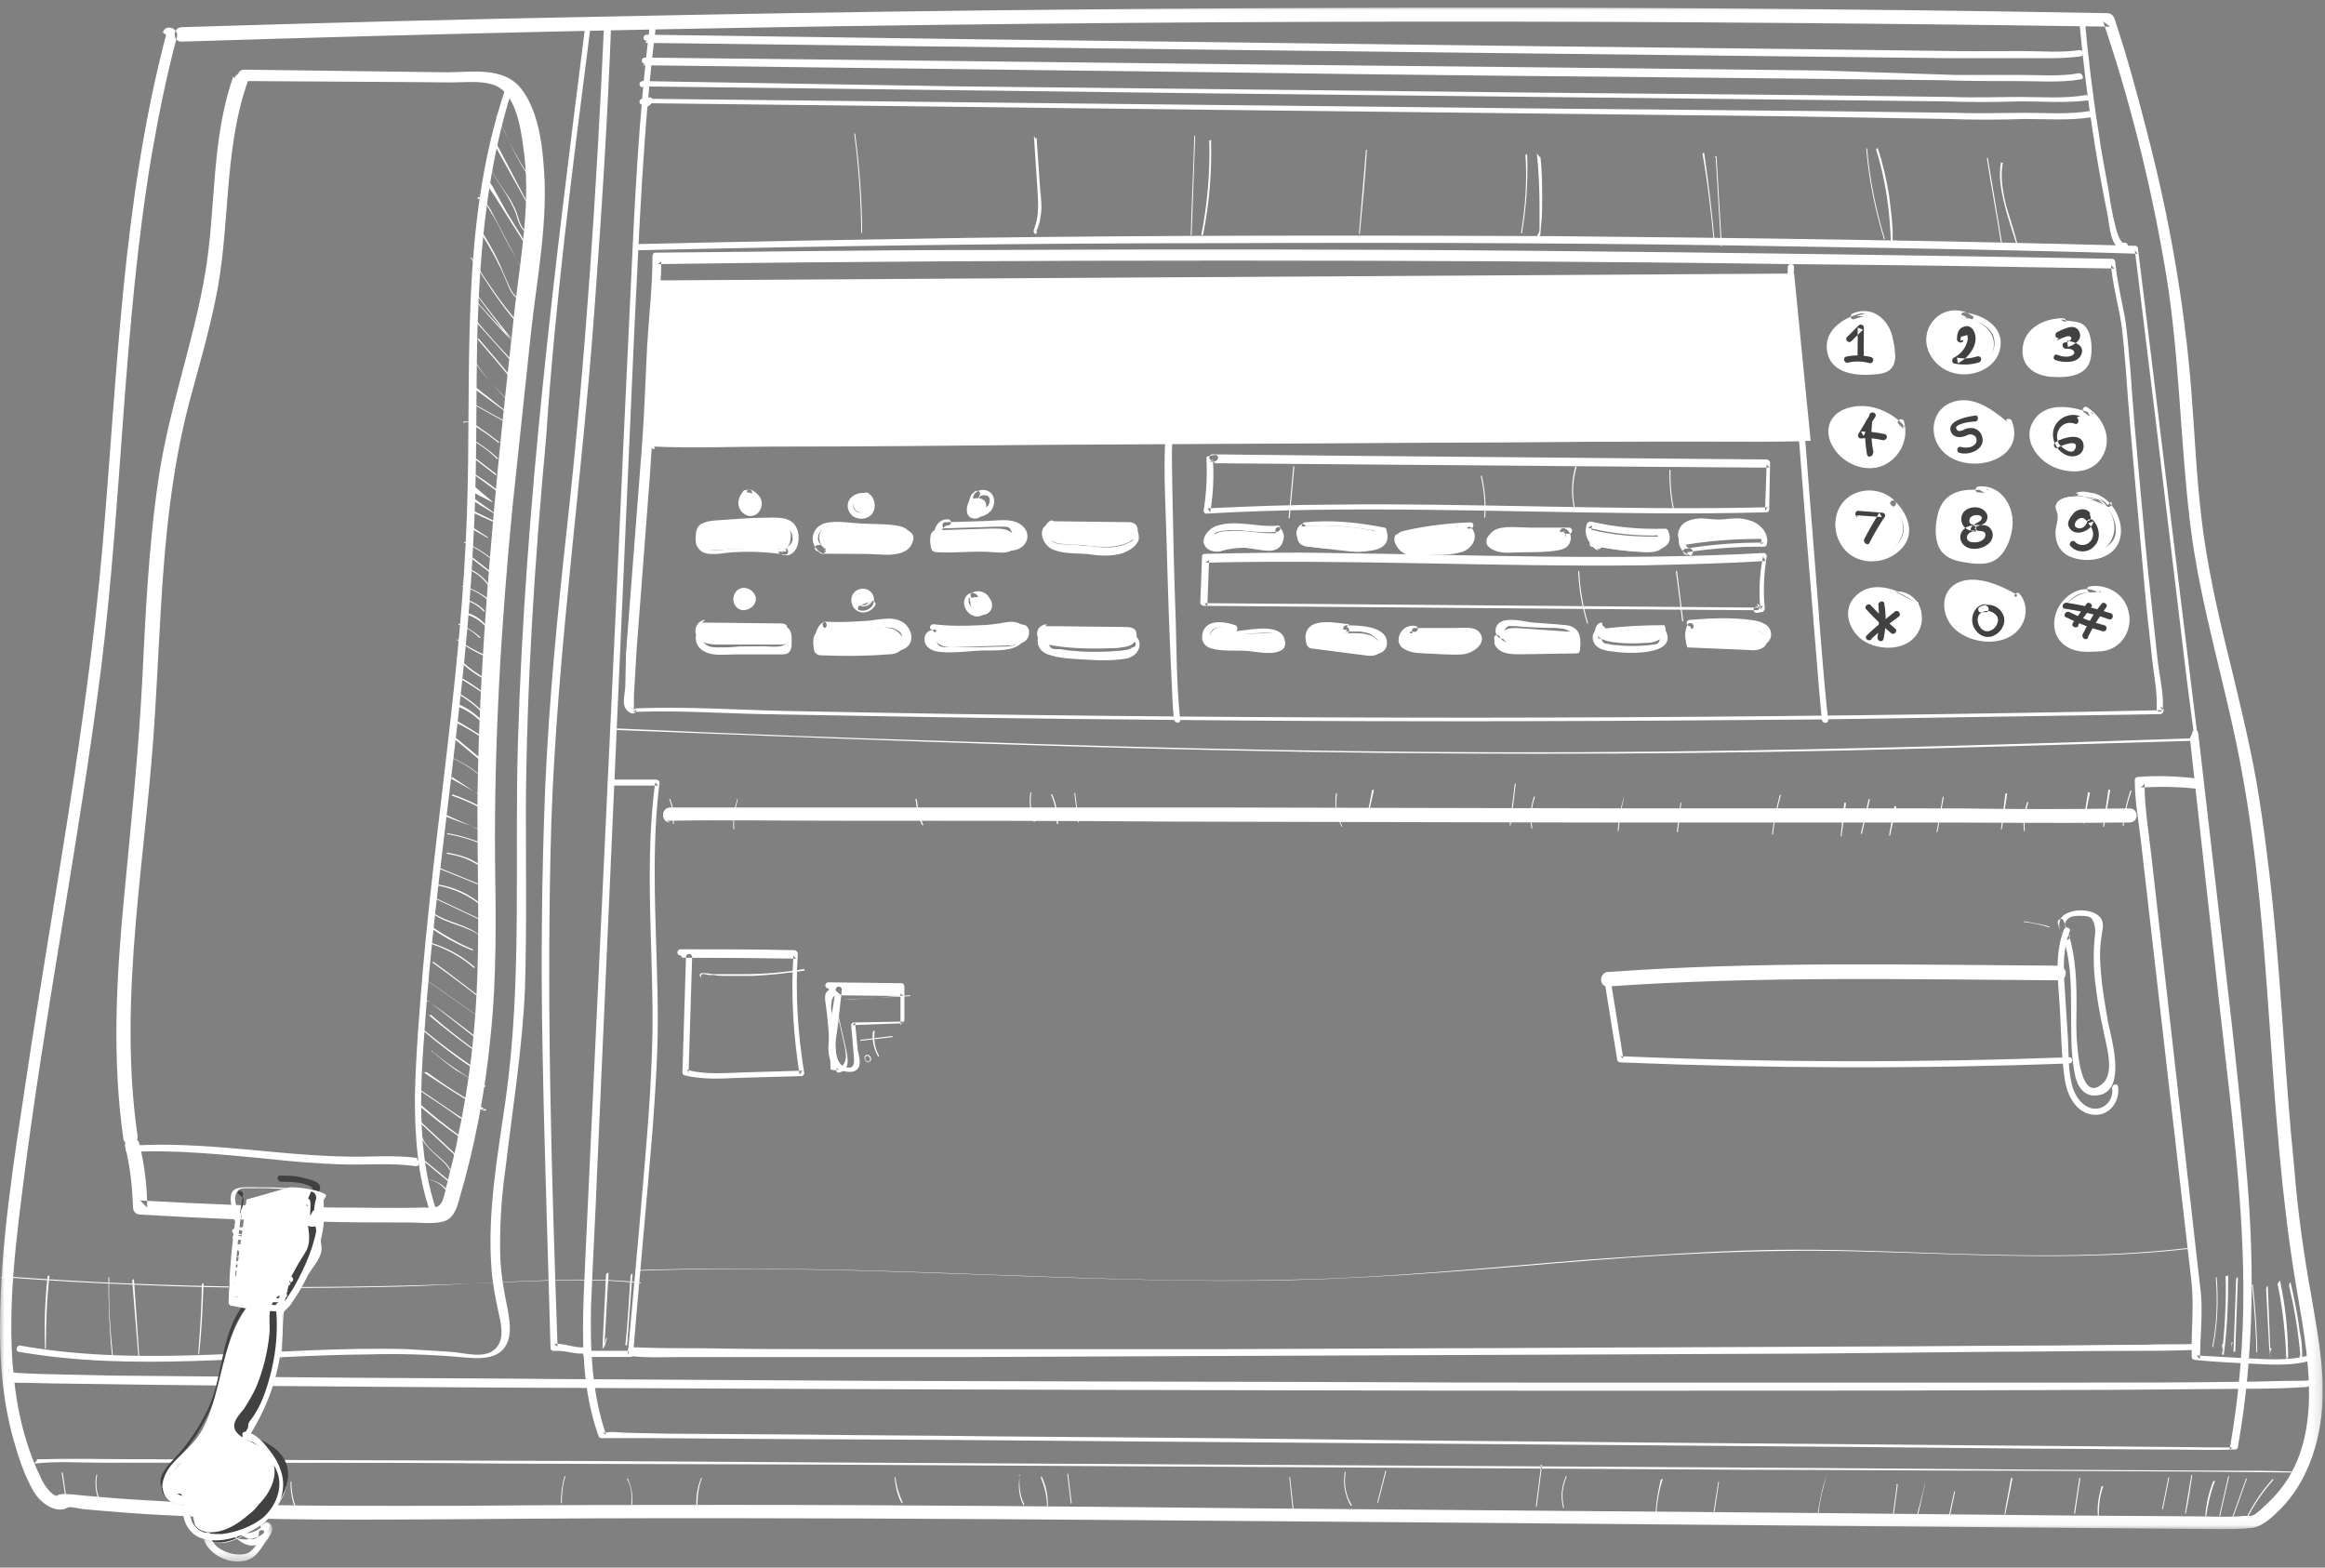 <svg width="264" height="178" viewBox="0 0 264 178" xmlns="http://www.w3.org/2000/svg" xmlns:xlink="http://www.w3.org/1999/xlink">
  <rect x="0" y="0" width="264" height="178" fill="#808080" stroke="none"/>
  <defs>
    <path id="a" d="M263.82 0v172.94H0V0h263.82z"/>
    <path id="c" d="M8.03 4.67H.17V.17h7.86v4.5z"/>
  </defs>
  <g fill="none" fill-rule="evenodd">
    <path fill="#FFF" d="M205.04 49.55L74 50.1l1.08-17.76 128.18-.77"/>
    <path stroke="#FFF" stroke-width="1.01" d="M205.04 49.55L74 50.1l1.08-17.76 128.18-.77z"/>
    <g fill="#FFF">
      <path d="M210.83 35.9c.9-.43 2.02-.3 2.8.3 1.13.86 1.38 2.42 1.48 3.83.1.54.1 1.13-.3 1.54-.3.46-1 .54-1.6.6-.9.06-1.9.14-2.8-.07-.9-.2-1.8-.73-2.2-1.57-.5-1-.2-2.26.6-3.1.8-.84 1.8-1.3 2.9-1.52"/>
      <path d="M210.92 36.24c1.82-.74 3.22.5 3.63 2.24.15.64.32 1.5.2 2.16-.2 1.24-1.4 1.17-2.36 1.22-1.6.08-4-.22-4.2-2.28-.1-1.95 1.8-2.98 3.4-3.33.4-.1.2-.77-.2-.68-2.1.45-4.4 2-3.9 4.43.5 2.53 3.5 2.7 5.5 2.5.8-.07 1.6-.22 2-1.02.4-.9.1-2.25-.1-3.2-.5-2.08-2.3-3.6-4.5-2.7-.4.16-.3.83.2.66m12.9-.04c-1.1-.98-3-.8-4 .3s-1 2.9-.1 4.1c.8 1.2 2.4 1.8 3.8 1.64 1.7-.18 3.4-1.67 3.2-3.4-.2-1.7-2.1-2.76-3.8-2.84"/>
      <path d="M224.06 35.96c-1.64-1.33-4.18-.77-5 1.23-.96 2.3.62 4.7 2.92 5.2 2.1.5 4.82-.6 5.17-3 .34-2.4-2.1-3.7-4.1-3.9-.46-.1-.46.6 0 .7 1.5.1 3.47 1 3.43 2.8-.04 1.9-2.2 2.9-3.85 2.7-1.8-.2-3.28-1.7-3.14-3.5.1-2 2.4-3.2 4-1.9.3.3.8-.2.5-.5m10.2.5c-1.4-.1-2.9.5-3.7 1.6-.8 1.1-.8 2.9.4 3.8.7.5 1.7.6 2.7.6 1.2 0 2.6-.1 3.2-1.1.3-.5.3-1.2.3-1.7 0-1.1-.2-2.4-1.2-2.8-.6-.2-1.2 0-1.8-.3"/>
      <path d="M234.25 36.13c-2.02 0-4.3 1.03-4.57 3.27-.28 2.23 1.43 3.32 3.44 3.4 1.9.1 4.1-.15 4.33-2.44.1-.92.05-2.1-.42-2.93-.64-1.14-1.7-.8-2.75-1.13-.43-.15-.6.53-.18.67.8.26 1.84-.02 2.33.8.32.54.34 1.27.34 1.87 0 1.1-.28 2-1.4 2.33-.6.17-1.27.16-1.9.15-1.78-.04-3.6-.86-3.03-2.98.44-1.67 2.26-2.3 3.8-2.3.46 0 .47-.7 0-.7m3.06 11.1c-1.1-.4-2.25-.8-3.42-.7-1.17.07-2.38.7-2.85 1.75-.42.9-.2 2 .38 2.9.6.8 1.5 1.3 2.5 1.7 1.2.4 2.6.4 3.7-.3 1-.7 1.5-2 1.3-3.2-.2-1.2-.9-2.3-2-2.9"/>
      <path d="M237.4 46.9c-2.08-.77-5.14-1.37-6.53.94-1.25 2.08.43 4.35 2.35 5.2 1.93.83 4.5.73 5.58-1.34 1.07-2.05 0-4.27-1.8-5.46-.37-.25-.72.35-.34.6 1.5 1 2.46 2.94 1.46 4.65-1 1.7-3.3 1.5-4.86.7-1.58-.8-3-3-1.45-4.5 1.5-1.5 3.8-.8 5.4-.2.5.1.7-.6.2-.7m-9.9 1.1c-1-.8-2-1.6-3.2-2-1.2-.4-2.7-.2-3.5.7-.9 1-.9 2.6-.2 3.7s2.1 1.8 3.4 1.9c1.3.1 2.6-.2 3.5-1.1 1-.9 1.4-2.3.8-3.4"/>
      <path d="M227.72 47.73c-1.72-1.4-3.9-2.94-6.22-2-1.9.76-2.44 3.07-1.46 4.77 2.2 3.87 10.27 2.22 8.4-2.7-.17-.43-.84-.25-.68.17 1.6 4.18-5.3 5.38-7.12 2.18-.97-1.7-.03-3.8 1.97-4 1.8-.17 3.4 1 4.7 2.08.4.28.9-.2.5-.5m-11.7.97c-1.3-1.6-3.4-2.44-5.4-2.2-1.2.16-2.5.86-2.7 2.07-.1.45 0 .92.2 1.35.7 1.95 3 3.26 5 2.8 2-.46 3.5-2.8 2.8-4.77"/>
      <path d="M216.3 48.44c-1.57-1.8-4.2-2.84-6.53-2.1-2.2.7-2.77 2.75-1.5 4.63 1.15 1.73 3.53 2.72 5.52 1.9 1.9-.8 3-3 2.4-5.02-.1-.43-.8-.25-.7.2.4 1.67-.5 3.47-2.1 4.15-1.7.7-3.7-.13-4.7-1.6-.6-.82-1-1.97-.2-2.82.5-.64 1.4-.9 2.3-.95 1.8-.12 3.6.72 4.8 2.1.3.34.8-.15.5-.5m-1.4 8.74c-1.4-1.58-4.2-1.5-5.5.12-1.3 1.6-.9 4.2.8 5.4 1.7 1.2 4.3.7 5.5-1 1.2-1.7.5-3.2-1-4.6"/>
      <path d="M215.2 56.92c-1.42-1.5-3.94-1.66-5.53-.3-1.63 1.42-1.62 4.06-.3 5.68 1.44 1.77 4.15 1.86 5.93.54 2.3-1.7 1.65-4.12-.1-5.92-.32-.32-.82.17-.5.5.72.73 1.53 1.64 1.46 2.75-.06.97-.8 1.84-1.6 2.33-1.53.9-3.67.7-4.76-.78-.98-1.35-.97-3.43.34-4.56 1.32-1.14 3.38-1 4.56.26.3.33.8-.17.5-.5m10.4-.84c-1.36-.22-2.9-.4-4.02.4-1.12.83-1.4 2.38-1.4 3.77 0 .72.07 1.5.5 2.1.67.92 1.95 1.12 3.1 1.23.9.1 1.85.17 2.6-.3.5-.3.85-.8 1.12-1.33.65-1.27.96-2.8.48-4.15-.48-1.35-1.87-2.42-3.3-2.22"/>
      <path d="M225.7 55.75c-2.52-.4-5.07-.13-5.7 2.78-.26 1.13-.35 2.6.2 3.67.52 1.04 1.6 1.44 2.7 1.62 1.16.2 2.6.42 3.66-.24 1.1-.67 1.7-2.18 1.9-3.4.44-2.4-1.05-5.15-3.77-4.95-.5.03-.5.73 0 .7 2.4-.18 3.5 2.38 3 4.46-.3 1.1-.9 2.5-2.1 2.8-.9.2-2 0-2.9-.2-1.1-.3-1.9-.7-2.2-1.9-.2-.9-.1-1.9.1-2.7.6-2.4 2.7-2.5 4.8-2.2.4 0 .6-.6.2-.7m13.3 1.8c-.1-.3-.4-.5-.7-.6-3-.8-5 0-4.6.8.4.9.3 1.1 0 2.1-.2.8-.1 1.8.4 2.4.6.7 1.7.8 2.7.8.7 0 1.5-.1 2.1-.4.8-.5 1.3-1.5 1.3-2.5s-.5-1.9-1.1-2.7c-.8-1-2.2-1.7-3.3-1.2"/>
      <path d="M239.3 57.36c-.65-1.1-2.46-1.1-3.62-1-.7.03-1.87.16-2.2.9-.17.37 0 .57.1.93.2.7-.08 1.3-.17 2-.1 1.1.3 2.3 1.4 2.9 2.2 1.1 5.7.4 6-2.4.3-2.5-2.1-5.5-4.7-4.6-.4.1-.2.8.2.6 2.2-.8 4.3 2 3.9 4-.4 2-3.9 2.7-5.3 1.3-1.2-1.3.1-2.7-.3-4.1-.2-.8.2-.9.9-1.1.9-.2 3-.3 3.6.6.3.4.9 0 .6-.4m-10.8 10.8c-1.1-.7-2.3-1.2-3.6-1.5-1.1-.3-2.4-.3-3.3.4-.9.8-1 2.4-.4 3.5.7 1.1 1.9 1.7 3.1 2 1.5.3 3.1.1 4.1-.9 1.1-1 1.4-2.8.4-3.9"/>
      <path d="M229.04 67.55c-1.84-1.1-4.96-2.5-7.03-1.22-1.8 1.14-1.5 3.7-.1 5.05 1.6 1.52 4.5 1.98 6.4.86 1.7-1 2.3-3.28 1-4.83-.3-.3-.8.2-.5.5 1.4 1.7-.1 3.8-1.9 4.2-1.6.4-3.6-.1-4.7-1.4-1.4-1.6-.5-4 1.7-4.1 1.7 0 3.5.8 4.9 1.6.4.2.8-.4.4-.6m9.2.1c-1-.8-2.6-.3-3.6.7-1.2 1.4-1.4 3.9.2 4.9.6.4 1.4.5 2.2.6.8.1 1.7.1 2.4-.2 1.6-.6 2.5-2.5 2.1-4.1-.5-1.6-2.3-2.7-3.9-2.3"/>
      <path d="M238.37 67.33c-1.95-1.25-4.34.38-4.94 2.36-.7 2.3.68 4.1 3.05 4.3 2.52.2 5.25-.8 5.28-3.8.03-2.4-2.3-4-4.52-3.6-.44.1-.26.7.2.7 1.9-.4 3.8 1.1 3.6 3.1-.23 2.2-2.22 2.9-4.2 2.8-1.9-.2-3.27-1.2-2.8-3.3.37-1.7 2.3-3.3 3.97-2.2.4.2.8-.4.4-.6m-20.9 1.3c-1.1-.7-2.3-1.4-3.6-1.6-1.3-.2-2.8.4-3.4 1.6-.5 1-.2 2.4.7 3.3.9.8 2.1 1.2 3.3 1.3.7 0 1.3-.1 1.9-.4 1.2-.6 2-2 1.7-3.3-.3-1.3-1.6-2.3-2.9-2.1"/>
      <path d="M217.7 68.34c-2-1.28-4.9-2.65-6.96-.7-1.74 1.6-.72 4.3 1.16 5.3 2.06 1.07 5.15.83 6.1-1.56.88-2.14-.84-4.37-3.1-4.2-.46.04-.46.74 0 .7 2.3-.18 3.5 2.54 1.85 4.17-1.33 1.3-4.02.93-5.3-.28-1.46-1.4-1.06-3.73.97-4.28 1.78-.5 3.47.5 4.92 1.4.38.2.73-.4.35-.6"/>
    </g>
    <g transform="translate(0 .687)">
      <mask id="b" fill="#fff">
        <use xlink:href="#a"/>
      </mask>
      <path d="M18.86 3.28c-5 19-5.53 38.72-7.23 58.2-1.76 20.14-5.6 40-8.6 59.97-1.42 9.42-3 19-3.03 28.55-.02 4.32.37 8.68 1.55 12.85.55 1.95 1.23 4.02 2.25 5.78.64 1.14 2.16 2.4 3.54 2.02.2-.06.33-.18.5-.2.45-.03 1.16.17 1.64.22 1.37.13 2.73.24 4.1.35 2.48.2 4.97.34 7.46.45 5.06.24 10.12.34 15.2.38 10.27.06 20.55-.1 30.83-.13 20.55-.07 41.1.04 61.66.2 20.57.15 41.15.33 61.73.5l61.38.52c1.24 0 2.5.02 3.75-.13 1.3-.1 2.5-1.3 3.5-2.3 2.5-2.6 3.9-6.2 4.4-9.7.7-4.7-.2-9.4-1-14.1-.9-4.9-1.6-9.9-2-15-1-9.8-1.4-19.6-2.4-29.5-.5-4.8-1.1-9.6-1.9-14.3-.9-4.9-2.1-9.8-3.3-14.7-1.2-4.9-2.3-9.9-2.9-14.9s-.8-10-1.2-15c-.8-9.8-2.5-19.4-5-29-1.1-4.3-2.3-8.7-3.7-12.9-.1-.3-.4-.6-.8-.6C211 .3 182.5.1 154 .2c-28.46.07-56.96.4-85.45 1-15.96.3-31.96.7-47.93 1.2-1.04.04-1.04 1.67 0 1.64 28.53-.9 57-1.54 85.5-1.9 28.5-.36 57-.46 85.48-.3 16 .1 32 .26 48 .5l-.8-.6c3 8.8 5.3 18.04 6.9 27.2 1.77 9.8 1.8 19.8 2.96 29.6 1.15 9.7 4.2 18.9 5.9 28.4 1.77 9.56 2.48 19.2 3.16 28.9.67 9.57 1.32 19.15 2.86 28.63 1.33 8.24 3.96 18.9-3.03 25.46-.46.46-1.34 1.3-1.76 1.46-.4.1-1.1 0-1.5.1-1.8.1-3.5 0-5.3 0l-14.8-.1-30.2-.3-60.4-.5c-20.1-.2-40.3-.4-60.4-.4-10.1 0-20.2 0-30.3.1-10 0-20 .1-29.9-.3-5-.2-10-.5-14.9-1-.5 0-.8-.1-1.2 0-.2 0-.6.2-.4.2-.7-.1-1.6-1.4-1.9-2.2-1-2-1.7-4.2-2.2-6.3-2-8.7-.9-17.9.2-26.6 2.5-19.9 6.4-39.3 8.9-59 2.4-19.3 2.5-38.8 5.7-58 .8-4.6 1.7-9.1 2.9-13.6.2-1-1.3-1.5-1.6-.5" fill="#FFF" mask="url(#b)"/>
    </g>
    <path d="M27.26 9.2l19.3.12 4.65.04c1.5 0 3.2-.2 4.6.2 2.7.7 3.3 4.84 3.6 7.1.9 5.9-.2 12-.9 17.85-.7 6.3-1.4 12.6-2 18.9-1.2 12.8-2.2 25.5-2.3 38.3 0 6.3.2 12.6 0 18.9-.2 6.2-.9 12.4-2.2 18.4-.3 1.8-.8 3.5-1.2 5.2-.2.7-.3 1.5-.6 2.2-.4.9-1.2.7-2 .7-3.5.1-7.1 0-10.6 0-7.3-.1-14.5-.4-21.7-.8l.8.8c0-2.4-.3-4.9-.9-7.3-.3-1-1.8-.6-1.6.4.6 2.3.8 4.6.9 6.9 0 .5.4.8.8.8 6.8.4 13.5.7 20.3.8 3.4.1 6.8.1 10.2.1 1.3 0 2.7.2 3.9-.1 1.1-.3 1.5-1.3 1.8-2.4 1.8-6.1 3-12.4 3.6-18.7.7-6.7.6-13.4.5-20.1-.1-13.4.7-26.8 2-40.1l2.1-19.8c.7-6.3 2-12.8 1.4-19.1-.2-2.8-.8-6.2-2.5-8.4-2-2.6-5.7-1.9-8.5-1.9l-23-.3c-1 0-1 1.7 0 1.7" fill="#FFF"/>
    <path d="M26.5 8.66c-2.56 7.24-1.94 15-3.22 22.48-1.33 7.8-4.1 15.25-5.26 23.1-1.17 7.8-1.5 15.7-1.9 23.6-.43 8.14-1.3 16.23-2.06 24.34-.86 9.03-1.34 18.12-.05 27.13.2 1.1 1.8.6 1.6-.4-2.3-16 1.1-32.1 2-48.1.5-7.9.7-15.8 1.7-23.6.5-3.9 1.2-7.8 2.2-11.6 1-3.7 2.1-7.5 2.9-11.3 1.8-8.2.9-17 3.7-25 .4-1-1.2-1.4-1.5-.4m30.7 1.4c-5.2 15.5-3.7 32.1-4.3 48.3-.6 17.3-3.5 34.4-5 51.6-.4 4.8-.8 9.6-.9 14.4 0 4.5.3 9 1.8 13.2.2.4.9.3.7-.2-2.7-7.8-1.7-16.5-1.1-24.6.7-8.5 1.8-16.9 2.8-25.4 1-8.5 2-17 2.4-25.5.5-8.2.3-16.4.5-24.6.3-9.2 1.1-18.4 3.9-27.2.2-.5-.5-.6-.6-.2" fill="#FFF"/>
    <path d="M47.36 131.48c-2.6-.35-5.2-.1-7.82-.15-2.8-.04-5.6-.26-8.4-.52-5.5-.5-11-1.1-16.54-.7-.45 0-.46.8 0 .7 5.38-.3 10.74.3 16.1.8 2.63.3 5.28.5 7.93.6 2.84.1 5.72-.2 8.54.2.44.1.63-.6.2-.7M236.07 2c.45 5.05 1.08 10.1 1.9 15.1.4 2.46.86 4.94 1.36 7.4.2.98.32 4.18 2.04 3.75.44-.1.25-.8-.18-.68-.9.2-1.7-5.46-1.8-6.18-.4-2.1-.8-4.2-1.1-6.4-.7-4.4-1.2-8.7-1.6-13.1-.1-.5-.8-.5-.7 0" fill="#FFF"/>
    <path d="M69.57 82.87c23.4.92 46.82 1.85 70.25 2.34 23.27.5 46.54.5 69.82 0 13.2-.3 26.37-.7 39.56-1.1.17 0 .37-.1.35-.3l-2.3-18.8-3.65-30-.84-6.8c-.03-.2-.14-.3-.35-.3-22.1-.6-44.2-.9-66.3-1.1-22.1-.1-44.2-.1-66.3.2-12.4.2-24.8.4-37.2.7-.4 0-.4.7 0 .7 22.1-.5 44.3-.8 66.4-.8 22.2-.1 44.3 0 66.4.4 12.5.2 24.9.4 37.3.8l-.3-.4 2.3 18.8 3.6 30 .9 6.9.4-.3c-23.4.8-46.8 1.5-70.3 1.6-23.3.1-46.5-.4-69.8-1.2-13.2-.4-26.4-.9-39.5-1.5-.4 0-.4.7 0 .7" fill="#FFF"/>
    <path d="M245.56 80.64c-22.87.48-45.75.76-68.63.83-22.83.07-45.67-.07-68.5-.4-6.36-.1-12.72-.22-19.08-.34-5.67-.12-11.4-.53-17.08-.3-.14 0-.3.1-.33.26.1-.6 0-1.3.05-1.9l.1-1.6.2-3.5.5-6.5 1-13.1c.3-4.3.5-8.5.7-12.7.1-2.1.1-4.1.3-6.1.1-1.9.3-3.7.3-5.6l-.4.3c21.5-.3 43.1-.4 64.6-.4 21.4 0 42.8.1 64.2.4 12.2.1 24.4.3 36.6.5l-.4-.4c.2 1.9.6 3.7 1 5.6.4 2.1.5 4.2.7 6.3.3 4.4.7 8.9 1.1 13.3l1.2 13.3.7 6.4c.2 1.8.6 3.7.5 5.5-.1.4.7.4.7 0 .1-1.8-.4-3.8-.6-5.6l-.7-6.5c-.5-4.4-.9-8.9-1.3-13.3s-.8-8.8-1.1-13.3c-.2-1.9-.3-3.8-.6-5.7-.4-2.1-.9-4.2-1.1-6.3 0-.2-.1-.4-.4-.4-21.5-.4-43-.7-64.6-.9-21.4-.2-42.8-.2-64.2-.1-12.2 0-24.4.2-36.6.3-.2 0-.3.2-.3.4 0 3.4-.4 6.8-.6 10.1-.2 3.8-.3 7.6-.6 11.5l-1.8 23.4L71 78c-.04.7-.3 1.6-.06 2.26.2.58 1.2 1.2 1.33.3l-.36.28c4.9-.2 9.9.15 14.8.25l17.2.3c11.4.2 22.8.3 34.2.4 22.9.2 45.7.1 68.5-.1l38.7-.6c.5-.1.5-.8 0-.8M69.7 89.2h5.06l-.37-.34c-1.1 8.36-.4 16.8-.3 25.2.1 8.44-.8 16.86-1.5 25.3l-1.3 14.4.3-.38h-5c-.5 0-.5.7 0 .7h5c.2 0 .3-.17.3-.36.7-8.44 1.5-16.87 2.2-25.3.3-4.2.6-8.37.6-12.57 0-4.24-.2-8.5-.3-12.73-.1-4.76-.1-9.53.5-14.26 0-.2-.2-.33-.4-.34h-5.1c-.5 0-.5.7 0 .7m8.1 19.53c4.3 0 8.6.03 12.9.1l-.3-.35c-.3 4.53 0 9.04.7 13.52l.3-.45-6.7.2c-2.2.07-4.4.27-6.4-.3.1.1.1.2.2.32l.4-13.1c0-.5-.7-.5-.7 0l-.4 13.1c0 .1.1.3.2.3 2 .5 4 .4 6.1.3l7.2-.2c.2 0 .4-.2.3-.5-.7-4.4-1-8.9-.7-13.4 0-.2-.2-.4-.4-.4-4.3-.1-8.6-.1-12.9-.1-.5 0-.5.7 0 .7m156.5-3.2c1.7 3.7 1.3 7.9 1.4 11.9 0 1.7.1 3.5.5 5.2.3 1.1 1 2.1 2.3 2 3.6-.2 1.8-6.3 1.4-8.2-.4-2.3-.8-4.5-.9-6.8-.1-1.2 0-2.3.2-3.5.1-.6.2-1.2-.2-1.7-.7-.9-2.6-1-3.5-.6-1.6.5-1.3 1.9-.6 3 .2.4.8 0 .6-.4-.4-.6-.9-1.4 0-2 .4-.2.8-.2 1.2-.2.3 0 .9 0 1.2.2.4.3.6 1.4.5 1.9-.2 1.8-.2 3.6 0 5.3.2 1.8.5 3.6.9 5.4.3 1.7 1.4 4.9 0 6.2-2.3 2.2-2.8-2.8-2.9-4.1-.2-1.7-.1-3.4-.1-5.1 0-3.2-.2-6.4-1.5-9.3-.2-.4-.8 0-.6.4" fill="#FFF"/>
    <path d="M234.35 105.56c-1.05 2.7-.68 5.5-.5 8.32.2 2.88.18 5.85.6 8.7.27 1.8 1.3 3.88 3.35 4 1.76.13 2.95-1.57 2.7-3.2-.06-.44-.74-.25-.67.2.2 1.28-.9 2.54-2.25 2.28-1.12-.22-1.87-1.3-2.2-2.3-.58-1.8-.46-3.94-.58-5.82l-.38-5.9c-.13-2.1-.18-4.1.6-6.1.17-.4-.5-.6-.67-.18" fill="#FFF"/>
    <path d="M233.78 109.65c-17.06-.1-34.16-.52-51.2.72-1.03.08-1.04 1.7 0 1.64 17.04-1.2 34.14-.8 51.2-.7 1.05 0 1.05-1.6 0-1.6" fill="#FFF"/>
    <path d="M182.12 110.94c.5 3.15 1 6.3 1.52 9.43.03.16.2.25.34.26 16.98.7 34 .75 50.98.12.45 0 .45-.72 0-.7-17 .63-34 .6-50.98-.12l.34.26c-.5-3.2-1.02-6.3-1.53-9.5-.1-.5-.8-.3-.7.2M73.7 12c.12-.1.24-.22.35-.34.1-.15.1-.38 0-.5-.16-.15-.4-.15-.5 0l-.37.34c-.12.13-.12.36 0 .5.14.13.37.13.5 0" fill="#FFF"/>
    <path d="M73.53 11.72l65.06.76c21.5.24 43.1.5 64.6.73l18 .3c2.9.1 5.8.1 8.7 0 2.5 0 5.1.2 7.6-.2.4 0 .2-.7-.2-.7-2.5.4-4.9.2-7.3.2-2.6 0-5.3.1-7.9 0l-15.7-.2-32.4-.3-64.7-.7-36.3-.4c-.5 0-.5.7 0 .7m0-2.1l65.1.8 64.6.7 18 .2c2.9.1 5.8.1 8.7 0 2.5 0 5.1.2 7.6-.1.5 0 .3-.7-.2-.6-2.5.4-4.9.2-7.3.2-2.6 0-5.3.1-7.9 0l-15.6-.2-32.3-.3-64.7-.7-36-.6c-.5 0-.5.7 0 .7m0-2.5l65 .8c21.5.3 43.1.5 64.6.7l18 .2c2.9.1 5.8.1 8.7.1 2.3 0 4.6.2 7-.2.4 0 .2-.7-.2-.7-2.2.4-4.4.2-6.6.2H222L206.5 8l-32.35-.36c-21.55-.2-43.1-.45-64.6-.7l-36.3-.4c-.5 0-.5.7 0 .7m0-2.37c21.7.28 43.4.53 65 .78 21.5.27 43.1.5 64.6.75l18 .2h8.7c2.22 0 4.5.1 6.7-.2.5-.1.3-.8-.2-.7-2.1.3-4.2.1-6.3.1-2.6 0-5.2.03-7.8 0l-15.6-.2-32.3-.36-64.6-.8-36-.5c-.5 0-.5.7 0 .7M97 15.2c.5 3.72.75 7.46.8 11.2 0 .08.1.08.1 0-.03-3.74-.3-7.48-.8-11.2 0-.07-.12-.07-.1 0m20.4.26l.4 6.04c.05.9.12 1.82.03 2.73-.04.5-.14 1-.3 1.45-.06.22-.26.56-.1.78.27.35.48-.34.18-.24 0 .03 0 .14.1.1 0 .14 0 .1-.1-.07l.1-.1c0-.1.1-.1.1-.2l.2-.6c.1-.3.1-.7.2-1.1.1-.9 0-1.8-.1-2.7l-.4-5.8c0-.1-.1-.1-.1 0m18-.3c-.1 3.74-.3 7.5-.4 11.2 0 .1.1.1.1 0l.4-11.2c0-.07-.1-.07-.1 0m1.7.5c.1 3.6-.2 7.15-.9 10.7 0 .04.1.1.2 0 .7-3.5 1-7.1.9-10.7 0-.1-.1-.1-.1 0m17.7 1l-.8 9.56c0 .1.1.1.1 0 .3-3.1.6-6.3.8-9.5h-.1m18.1.5c.2 3 0 6-.5 8.9 0 .1.1.1.1.1.5-2.9.7-5.9.6-8.9 0-.1-.1-.1-.1 0m1.2-.2c.2 2 .3 4.1.3 6.1v2.3c0 .3 0 .6-.2.8 0 .1-.2.3-.1.4.1.1.3 0 .3-.1h-.1s-.1.1 0 .2c-.2 0 .1-.3.1-.3.1-.1.1-.2.1-.3l.1-1.2c.1-.8.1-1.7.1-2.5 0-1.6 0-3.3-.2-5h-.1m18.5-.4c.6 3.4 1 6.8 1.3 10.2 0 .1.1.1.1 0-.3-3.4-.7-6.8-1.2-10.2 0-.1-.1-.1-.1 0m1.4.4l.6 10.1c0 .1.1.1.1 0l-.6-10.1c0-.1-.2-.1-.2 0m17.2-.9c.3 3.5 1 6.9 2 10.2 0 .1.1.1.1 0-1-3.3-1.7-6.7-2-10.2 0-.1-.1-.1-.1 0m1.1 0c1.1 3.5 1.6 7.1 1.7 10.8h.1c.3 0 .5-.1.5-.4 0-.1-.1-.1-.1 0-.2.2-.3.3-.3.1v-1.2l-.1-1.4-.3-2.6c-.3-1.8-.7-3.6-1.3-5.4 0 0-.1 0-.1.1m12.5 1.1c.5 3.2 1.1 6.4 1.6 9.6 0 .1.1 0 .1-.1l-1.6-9.6s-.1 0-.1.1m1.6.4c-.3 1.6 0 3.2.4 4.8.4 1.7 1 3.3 1.5 5 .1.1.2.1.1 0-.4-1.6-.9-3.2-1.4-4.8-.4-1.6-.7-3.3-.4-4.9.1 0-.1-.1-.1 0M94.3 113l8.3.1-.35-.3v3.6l.3-.4-5.6.1c-.12 0-.3.1-.3.3l.3 3.5c.05.7.14 1.5-.86 1.3-.9-.2-1.1-1.2-1.2-1.9-.1-1.1.2-2.2.3-3.3l.4-3.6c0-.5-.7-.5-.7 0-.3 2-.7 4-.8 6-.1 1.1 0 2.4 1.1 3 .6.3 1.9.6 2.3-.2.3-.5 0-1.5-.1-2l-.3-3.1-.3.3 5.5-.2c.2 0 .4-.2.4-.4V112c0-.2-.2-.36-.3-.36l-8.3-.1c-.5 0-.5.7 0 .7M68.6 2.6c-.86 19.15-2.12 38.26-4.22 57.3-1.08 9.82-2.04 19.6-2.47 29.47-.4 10-.5 20-.3 30.02.2 11.2.6 22.4.9 33.7 0 .2.2.3.4.3 1.2-.1 2.3.4 3.5.3.5-.1.5-.8 0-.7-1.2.1-2.3-.5-3.5-.4l.4.3c-.7-19.9-1.3-39.9-.7-59.8.7-19.5 3.5-38.7 4.9-58.1.8-10.8 1.5-21.7 1.9-32.6.1-.5-.6-.5-.7 0m-2.3.9c-3.4 26.9-6.8 53.9-7.6 81-.4 13.5.5 27.1-1.4 40.6-.9 6.3-2.1 12.8-1.6 19.2.1 1.5.4 3 .7 4.5.3 1.4.9 3.3-.2 4.5-1.2 1.3-3.6.5-5.2.4l-4.9-.3c-14.6-.4-29.3 2.2-43.9-.4-.4-.1-.6.6-.2.7 13.2 2.3 26.5.4 39.7.3 3.5-.1 7 0 10.4.3 2.2.2 5 .5 5.6-2.3.2-1.1 0-2.2-.2-3.3-.4-1.9-.7-3.7-.8-5.6-.1-3.4.1-6.9.6-10.3.8-6.8 1.9-13.5 2.2-20.3.2-6.9.1-13.8.1-20.6.1-14 1-28 2.3-42 1-15.1 3-30.7 5-46.3.1-.5-.6-.5-.7 0" fill="#FFF"/>
    <path d="M248.66 83.82l3.37 30.43c1.17 10.53 2.62 21.1 2.7 31.7.05 6.26-.47 12.5-1.56 18.67l.34-.26c-1.6 0-3.3-.02-4.9-.04l-13.4-.12c-6.6-.05-13.3-.1-20-.17l-24.3-.2c-8.9-.1-17.8-.16-26.7-.24l-26.8-.3-25.1-.2c-7-.1-14.1-.1-21.1-.2l-15.3-.1-4.7-.1c-.7 0-1.7-.2-2.5 0h-.3l.4.2c-1.6-4.7-1.8-9.6-1.7-14.5.2-5.2.5-10.3.7-15.5l1.4-31.6L72 38.1c.6-11.8 1-23.6 2.5-35.3.07-.47-.63-.46-.7 0-1.3 10.4-1.77 20.9-2.25 31.32-.5 10.6-1 21.22-1.47 31.83l-3 63.7c-.25 5.8-.56 11.62-.8 17.44-.2 5.4-.15 10.8 1.66 15.9.05.2.17.3.3.3h5l13.5.1 20 .1 24.3.2 26.7.2 26.87.2 25.2.2 21.2.2c5.1 0 10.2.1 15.3.1 2.4 0 4.8.1 7.2 0h.3c.1 0 .3-.1.3-.3 1.9-10.7 1.9-21.4.9-32.2-.9-10.5-2.2-21-3.4-31.5l-2-17.3c0-.5-.7-.5-.7 0" fill="#FFF"/>
    <path d="M.77 156.9c.74.15 1.55.1 2.3.12 1.82.05 3.65.08 5.47.1 6.44.1 12.88.17 19.32.23 9.34.08 18.67.14 28 .2l34.1.15c12.37.05 24.74.1 37.12.12 12.52.04 25.05.06 37.58.08 11.7 0 23.4.02 35.1 0 9.9 0 19.8 0 29.7-.05 7.24-.02 14.47-.05 21.7-.13 3.56-.04 7.16.02 10.72-.23.23-.1.5-.1.73-.1.5-.1.3-.8-.1-.7s-1.5.1-2.2.1c-1.8 0-3.7.1-5.5.1-6.4.1-12.9.1-19.3.1h-62c-12.3 0-24.6-.1-37-.1l-37.6-.1-34.8-.2c-9.9-.1-19.8-.1-29.7-.2l-21.7-.2c-3.6-.1-7.2-.1-10.8-.3l-.6-.1c-.4-.1-.6.6-.2.7m70.6-2.5c1.9.2 3.9.1 5.8.1h32.2l22.9-.1 24.8-.1 25.2-.1 23.5-.1 20.1-.2c5 0 9.9-.1 14.8-.1 2.6 0 5.2 0 7.8-.1h.6c.5 0 .5-.8 0-.7-1.9.1-3.8 0-5.7.1-4.4 0-8.9.1-13.3.1-6.3 0-12.6.1-18.9.1l-22.9.1c-8.2 0-16.5.1-24.8.1l-25.1.1h-44c-4.9 0-9.8 0-14.8-.1-2.5 0-5.1 0-7.7-.1h-.6c-.4-.1-.4.6 0 .7" fill="#FFF"/>
    <path d="M249.43 88.4c-2.22-.28-4.44-.35-6.67-.18-.2 0-.35.15-.36.35 0 2.32.43 4.65.7 6.95l1.65 14.38 3.55 30.97.52 4.5c.34 2.88-.03 5.8.04 8.7 0 .2.16.32.35.34 1.9.2 3.8.3 5.7.4 2.5.1 5.3.4 7.7-.4.4-.1.3-.8-.2-.6-2.4.8-5.3.5-7.7.4l-5.3-.3.4.4c0-2.7.4-5.6 0-8.3l-.4-3.5-1.5-13.3-3.6-31.8c-.3-2.8-.8-5.6-.8-8.4l-.4.4c2.2-.1 4.5-.1 6.7.2.5.1.5-.6 0-.7" fill="#FFF"/>
    <path d="M72.82 144.28c23.14-.84 46.25 1.3 69.4 1.14 11.45-.08 22.84-1 34.25-1.97 11.38-.95 22.73-1.65 34.15-1.37 12.62.3 25.26 1.18 37.85-.27.08 0 .08-.1 0-.1-11.23 1.3-22.5.8-33.78.4-5.7-.2-11.3-.3-16.9-.1-5.8.2-11.5.6-17.3 1-11.4.9-22.8 2.1-34.2 2.3-11.6.3-23.1-.2-34.6-.6-13-.5-26.1-.9-39.1-.5-.1 0-.1.1 0 .1m-72.2.6c9.4.7 18.8 1.1 28.3 1.2 9.4.1 18.8-.1 28.2-.5 5.2-.2 10.6-.5 15.8.1.1 0 .1-.1 0-.1-4.7-.5-9.5-.3-14.2-.1-4.7.2-9.4.5-14.1.6-9.4.2-18.8.2-28.2-.2-5.3-.2-10.7-.5-16-.9-.1 0-.1.1 0 .1m56.3-132c1.1 2.5 2.2 5.1 3.8 7.3 0 .1.1 0 .1 0-1.6-2.2-2.8-4.7-3.9-7.2-.1-.1-.2 0-.1.1m-.7 2.3l4 7.2c0 .1.1 0 .1 0L56 15.6c-.1 0-.2 0-.1.1m-.6 2.2c.3 1.6 1.4 2.9 2.2 4.2.4.7.8 1.4 1.1 2.2.2.7.4 1.5 1 2 .03 0 .1 0 .05-.1-.6-.5-.75-1.4-1-2.1-.27-.7-.65-1.4-1.07-2-.88-1.3-1.9-2.6-2.27-4.1 0-.1-.1-.1-.1 0m-.2 2.6c.3.25.4.55.6.84l.6.9 1.2 1.9 2.4 3.8c0 .07.1 0 .1-.1l-2.4-3.9-1.1-2c-.3-.53-.6-1.2-1.1-1.7 0 0-.1.07-.1.1m-.9 1.9c.7.25 1 .9 1.4 1.47l1.2 2.3 2.4 4.6h.1l-.2-.3s-.1 0-.1.1l.2.3c0 .1.1 0 .1 0-.9-1.6-1.8-3.2-2.6-4.8-.4-.8-.8-1.5-1.3-2.3-.3-.5-.7-1-1.3-1.2 0 0-.1.1 0 .1m-.1 3.1c.9 1.4 1.8 2.8 2.5 4.3.4.7.7 1.5 1 2.2.2.6.6 1.3 1.1 1.7.1.1.1 0 .1-.1-.6-.4-.9-1.1-1.2-1.8l-.9-2.1c-.7-1.5-1.5-2.9-2.4-4.2-.1-.1-.2 0-.1 0m-.8 3.5c1.7 2.6 3.4 5.4 5.5 7.7.1.1.1 0 .1-.1-2.1-2.3-3.8-5-5.5-7.6 0 0-.1 0-.1.1m.2 3.5c1.6 2.2 3.3 4.4 5 6.5 0 .1.1 0 .1-.1-1.7-2.1-3.4-4.2-5-6.4-.1-.1-.2 0-.1 0M47.8 129c.33.94 1.1 1.6 1.8 2.25.77.68 1.6 1.4 1.76 2.46 0 .1.13.1.1 0-.33-2.1-2.88-2.7-3.55-4.7 0 0-.1 0-.1.1m-.1 2.4l3.5 2.9c.1.1.2 0 .1-.1l-3.4-2.8-.1.1m.6 2.3c.9.1 1.6.5 2.2 1.2.1.1.2 0 .1-.1-.6-.6-1.3-1-2.2-1.1 0 0-.1.1 0 .1m-.9-6.6l4.4 4.1c.1.1.2 0 .1-.1l-4.4-4.1c-.1 0-.1.1-.1.1m-.3-2.1c1.6 1.4 3.3 2.7 5 3.9.1.1.1 0 .1-.1-1.7-1.2-3.3-2.5-4.9-3.9l-.1.1m-.1-1.7l2.7 1.8 1.3.9.7.5c.1.1.3.2.4.2l.2.1c.1 0 .2.1.2.2-.1-.1-.2 0-.1.1.1.2.3 0 .2-.2-.1-.1-.2-.2-.3-.2l-.5-.3-.9-.6-3.7-2.5s-.1.1 0 .1m.5-2c2.3 1.5 4.5 3 6.9 4.3l.1-.1c-.2 0-.3 0-.5-.1 0 0-.1.1 0 .1.2.1.4.2.6.2.1 0 .1-.1.1-.1-2.4-1.3-4.6-2.7-6.8-4.3-.1 0-.2.1-.1.1m.7-2.5c1.3 1.1 2.6 2 4 2.9l1 .7.5.3c.1.1.2.2.4.2.4.1.1-.4 0-.2-.1.1 0 .2.1.1-.1.2-2.8-1.6-3.1-1.7-1-.7-1.9-1.4-2.8-2.2-.1 0-.2.1-.1.1m-1-2.5c1.8 1.5 3.7 3 5.7 4.3.1 0 .1-.1.1-.1-1.9-1.3-3.8-2.7-5.6-4.2-.1 0-.1.1-.1.1m.5-1.9c2 1.7 4 3.2 6.1 4.7.1 0 .1 0 .1-.1h-.4c-.1 0-.1.1 0 .1.1.1.3.1.4.1.1 0 .1 0 .1-.1-2.1-1.5-4.1-3-6-4.7 0 0-.1.1 0 .1m-.2-1.6c2 1.6 4.1 3.2 6.1 4.8l.05-.1c-.26 0-.4-.1-.5-.3-.07-.1-.17 0-.1 0 .1.2.3.4.5.3 0 0 .1 0 0-.1-2-1.6-4.1-3.2-6.2-4.7 0 0-.1.1 0 .1m0-2.3l7 4.9v-.1c-.1 0-.25.1-.4.1-.1 0-.1.2 0 .2l.4-.1c.08 0 .1 0 .05-.1l-7-4.9c-.1 0-.2.1-.1.1m.6-2.2c2.1 1.5 4.1 3 6.1 4.6.1.1.1 0 .1-.1-2-1.5-4-3.1-6.1-4.6-.1 0-.1.1-.1.1m5-75c1.5 1.7 3 3.4 4.6 5 .1.1.1 0 .1-.1-1.6-1.6-3.1-3.2-4.6-4.9-.1 0-.1 0-.1.1m-.2 2l4.4 4.9c0 .1.1 0 .1-.1-1.5-1.6-3-3.2-4.4-4.9-.1 0-.2.1-.1.1m.3 2.1c1.3 1.5 2.6 3 3.8 4.5.1.1.1 0 .1-.1-1.2-1.5-2.5-3-3.8-4.5l-.1.1m-.2 2.6c1 1.7 2.4 3 3.7 4.5 0 .1.1 0 0-.1-1.3-1.4-2.7-2.7-3.8-4.4 0 0-.1 0-.1.1m0 2.9l3.8 2.8s.1-.1 0-.1l-3.8-3c-.1-.1-.2 0-.1.1m0 2l3.8 2.1s.1-.1 0-.1l-3.8-2.1s-.1.1 0 .1M48.4 107c2 .6 3.8 1.5 5.4 2.9.1 0 .1 0 .1-.1-1.6-1.4-3.5-2.4-5.5-2.9-.1 0-.1.1 0 .1m.1-1.9c1.6 1.1 3.3 2.1 5.1 2.8.1.1.1 0 .1-.1-1.7-.7-3.4-1.7-5-2.8 0 0-.1.1 0 .1m.4-1.5c1.7 1.2 3.9 1.3 5.5 2.7h.1l-.3-.2c-.1 0-.2.1-.1.1l.3.3c0 .1.1 0 .1-.1-1.6-1.3-3.8-1.4-5.5-2.6-.1 0-.2.1-.1.1m0-2l5.3 2.5c.1 0 .1-.1 0-.1l-5.3-2.5c-.1 0-.2.1-.1.1m.4-1.4c1.9.3 3.8 1.1 5.3 2.4.05 0 .1-.1.1-.1-1.5-1.3-3.4-2.2-5.4-2.4-.1 0-.1.1 0 .1m.1-2l5.2 2.1c.1 0 .1-.1 0-.1l-5.4-2.2c-.04 0-.1.1 0 .1M52.7 48c.4-.2.8.1 1.1.3l.9.6c.65.4 1.3.9 1.9 1.4.03 0 .1-.1.1-.1-.7-.5-1.37-1.1-2.08-1.5-.3-.3-.7-.5-1.1-.7-.3-.1-.6-.2-.9-.1-.1 0 0 .1 0 .1m.6 1.8c1.2.6 2.3 1.4 3.2 2.3.1.1.1 0 .1-.1-1-.9-2.1-1.7-3.2-2.3-.1-.1-.1 0-.1.1m0 1.8l3 2.3c.1.1.2 0 .1-.1l-3-2.3c-.1 0-.1.1-.08.1m-.1 1.9c1.2.7 2.2 1.5 3.3 2.3 0 .1.1 0 .1-.1-1-.8-2.1-1.6-3.2-2.2-.1-.1-.2 0-.1.1m.1 2.1l2.5 1.3c.1 0 .1-.1 0-.1L53.6 55c-.03-.1-.1 0-.02.1m-.3 1.5l2.8 1.7s.1-.1 0-.1l-2.8-2c-.03-.02-.1.08 0 .1m-.1 1.68l3.1 1.4c.1 0 .1-.1.1-.1l-3.1-1.5c-.1 0-.1.1-.1.1m-.1 1.9l2.3 1.3c0 .05.1-.05 0-.1l-2.2-1.4c-.1-.04-.17.06-.1.1m-.15 2c1 .5 1.92 1.1 2.82 1.77 0 0 .1-.1 0-.1-.9-.7-1.9-1.3-2.9-1.8-.1-.1-.2 0-.1.1M53 63l2.6 2c.1 0 .17-.1.1-.1l-2.55-2c-.06-.1-.14 0-.1 0m-.15 1.7c1.1.3 2.04 1.1 2.63 2.04 0 .07.1 0 .1-.06-.6-1-1.6-1.78-2.7-2.1-.1-.05-.1.1-.07.1m-.4 2c1.1.3 2.07.82 2.9 1.53.08.1.16 0 .1-.1-.9-.7-1.9-1.2-2.95-1.5 0 0-.1.1 0 .1m.1 1.5c.9.2 1.6.6 2.3 1.3.1.1.1 0 .1-.1-.6-.6-1.4-1.1-2.3-1.3-.1 0-.1.1 0 .1m0 1.6c.9.2 1.7.7 2.3 1.3.1.1.1 0 .1-.1-.6-.7-1.4-1.2-2.4-1.4 0 0-.1.1 0 .1m-.7 1.3c.9.3 1.7.8 2.4 1.5.1.1.2 0 .1-.1-.7-.6-1.5-1.1-2.4-1.5 0 0-.1.1 0 .1m-.3 1.7c.9.7 1.9 1.3 3 1.8.1.1.1 0 .1-.1-1.1-.5-2.1-1.1-3-1.7-.1 0-.1.1-.1.1m0 2c1 1 2 1.8 3.2 2.4.1.1.1 0 .1-.1-1.1-.6-2.2-1.4-3.1-2.4-.1 0-.1.1-.1.1m-.1 2.1c1.2.7 2.4 1.4 3.4 2.2.1.1.2 0 .1-.1-1.1-.8-2.2-1.6-3.4-2.2 0-.1-.1 0 0 .1m-.1 1.9c1.1.6 2.2 1.4 3 2.3.1 0 .2 0 .1-.1-.8-.9-1.9-1.7-3-2.3-.1-.1-.1 0-.1.1m-.1 1.4c1.4.5 2.6 1.4 3.5 2.5.1 0 .2 0 .1-.1-.9-1.2-2.1-2.1-3.4-2.6-.1-.1-.1.1 0 .1m-.2 2c1.2.6 2.4 1.3 3.5 2.1.1 0 .1-.1.1-.1-1.1-.8-2.3-1.5-3.5-2.2 0-.1-.1 0 0 .1m-.6 1.7c1.3 1 2.5 2.1 3.8 3.1.1 0 .1-.1.1-.1-1.2-1.1-2.5-2.1-3.8-3.2 0 0-.1 0-.1.1m.2 2.6c1.3.6 2.5 1.4 3.6 2.4.1.1.2 0 .1 0-1.1-1-2.3-1.8-3.6-2.4-.1-.1-.1 0 0 .1m-.2 2l3.5 2.3c.1.1.1 0 0-.1l-3.6-2s-.1.1 0 .1m0 1.8c1.5.5 3 1.2 4.4 2 .1 0 .2-.1.1-.1-1.4-.8-2.8-1.5-4.3-2-.1 0-.1.1 0 .1m-.8 2.2l4.5 2c.1.1.1 0 0-.1-1.5-.6-3-1.1-4.5-1.7-.1 0-.1.1 0 .1m.1 1.9c1.9.3 3.7.9 5.3 1.8.1 0 .2-.1.1-.1-1.7-.9-3.5-1.5-5.3-1.8 0 0-.1.1 0 .1m-.2 2.2c1.2.2 2.3.5 3.3 1.1.6.3 1.6 1 2.2.3.1 0 0-.1-.1-.1-.3.4-.9.2-1.3 0-.4-.1-.8-.4-1.2-.6-.8-.4-1.7-.6-2.7-.8-.1 0-.1.1 0 .1M258 168c-1.2 1.34-2.2 2.84-3 4.47 0 .07.1.13.1.06.8-1.62 1.8-3.1 3-4.44.1-.1 0-.2-.1-.1m-3 0l-1.5 4.2c-.04 0 .07.1.1 0l1.5-4.2c.1-.1 0-.1-.1-.1m-2-.2l-1 4.4c0 .1.1.1.1 0l1-4.4c0-.1-.1-.1-.1-.1m-1.7.6c-.5 1.3-.8 2.6-.9 4 0 .1.1.1.1 0 .2-1.4.5-2.7 1-4 0-.1-.1-.1-.1 0m-247.5-2c2.5-.3 5.1-.1 7.63-.1h18.94c9.14 0 18.28 0 27.4.1l33.34.1 36.4.2 36.6.2 34.3.2c9.8 0 19.5.1 29.2.1l21.2.1 10.7.1h.7c.1 0 .1-.1 0-.1-2.5-.1-5.1-.1-7.6-.1l-18.9-.1-27.4-.2-33.3-.2-36.4-.2-36.6-.2-34.3-.2-29.1-.1c-7 0-14.1-.1-21.2-.1-3.5 0-7.1-.1-10.6 0h-.7s-.1.1 0 .1m244.6 1.8l-.7 4.2c0 .1.1.1.1 0 .3-1.4.5-2.8.7-4.2.1-.1-.1-.1-.1-.1m-2.6.3l-.7 3.5c0 .1.1.1.1 0l.7-3.5s-.1-.1-.1 0m-7.6 1c-.3 1.1-.5 2.2-.4 3.3 0 .1.1.1.1 0 0-1.1.1-2.2.5-3.3.1-.1-.1-.1-.1 0m-2.6-1l-.6 4c0 .1.1.1.1.1l.6-4c0-.1-.1-.1-.1-.1m-7.8.2c-.2 1.3-.5 2.6-.7 3.9 0 .1.1.1.1 0l.8-4c0-.1-.1-.1-.1-.1M7 167.2l.4 2.6c0 .1.12.04.1 0l-.38-2.6c-.05 0-.16 0-.15.1m3.96.2c-.2 1.05-.06 2.12.4 3.1 0 .1.1 0 .1-.06-.45-.95-.6-2-.4-3.02.03-.06-.1-.1-.1 0m8.2-.5c-.25 1.26-.13 2.57.33 3.8.05.05.16 0 .14-.05-.5-1.2-.6-2.5-.35-3.7.03-.1-.1-.1-.1 0m11.14.5l.5 3.92h.1l-.5-4c0-.1-.2-.1-.2 0m2.8.9c0 1.1.2 2.2.7 3.3 0 0 .1 0 .1-.1-.5-1.1-.7-2.2-.7-3.3 0-.1-.1-.1-.1 0m188.9 1.1l-.7 3.2c0 .1.1.1.1.1l.7-3.3c0-.1-.1-.1-.1 0m-3.3-1c-.3 1.4-.7 2.7-1 4-.1.1.1.1.1.1l.9-4c0-.1-.1-.1-.1-.1m-3.1.2l-.5 3.7c0 .1.1.1.1 0l.5-3.7c0-.1-.2-.1-.2 0m-7.9-1c-.5 1.4-.8 2.9-1 4.4 0 .1.1.1.1 0 .1-1.5.5-3 .9-4.4 0-.1-.1-.1-.1-.1m-12.2.9l-.5 3.2c0 .1.1.1.1 0l.5-3.3s-.1-.1-.1 0m-131-.6c-.3 1-.4 2-.4 3h.1c0-1.1.1-2.1.4-3 0-.1-.1-.1-.1-.1m7.2.5c.4.8.5 1.8.4 2.7 0 .1.1.1.1 0 .1-1-.1-2-.5-2.9 0-.1-.1 0-.1.1m8.4-.1c-.4 1-.6 2.1-.5 3.3h.1c0-1.2.1-2.3.5-3.3 0-.1-.1-.1-.1-.1m22 0c.1 1 .3 2 .8 2.9 0 0 .1 0 .1-.1-.4-.9-.7-1.8-.8-2.8 0-.1-.1-.1-.1 0m14.2-.2c-.2 1.1-.1 2.3.4 3.3 0 0 .1 0 .1-.1-.5-1-.6-2.2-.5-3.3 0-.1-.1-.1-.1 0m2.5.3c.4 1 .7 2.1.7 3.2 0 .1.1.1.1 0 0-1.2-.2-2.3-.7-3.3 0-.1-.1 0-.1 0m3-.3l.4 3.3c0 .1.1 0 .1 0l-.4-3.3c0-.1-.1-.1-.1 0m25.2.3l.4 3.8c0 .1.1.1.1 0l-.4-3.7c0-.1-.1-.1-.1 0m42.2.2c-.3 1.2-.5 2.4-.6 3.7 0 .1.1.1.1 0 .1-1.3.3-2.5.7-3.7 0-.1-.1-.1-.1 0m-10.9-.3c-.5 1.1-.6 2.3-.3 3.5 0 .1.1 0 .1 0-.3-1.2-.2-2.4.3-3.5 0-.1-.1-.1-.1-.1m-2.8-1.2l-.6 4.7h.1l.6-4.7c0-.1-.1-.1-.2 0m-17.6.7l-.9 3.5s.1.1.1 0l.9-3.5c0-.1-.1-.1-.1-.1m-4.6.2c-.2 1.3 0 2.6.7 3.8 0 0 .1 0 .1-.1-.7-1.1-.9-2.4-.7-3.7 0-.1-.1-.1-.1 0m-77-74c6.5-.1 13 0 19.4 0 12.8 0 25.6 0 38.4.1l45 .1h39.9c7.5 0 15 .1 22.4 0h1c1.1 0 1.1-1.6 0-1.6-6.5.1-13 .1-19.4 0H184l-44.9-.1h-63c-1.07 0-1.1 1.7 0 1.7" fill="#FFF"/>
    <path d="M241.9 89.78c-.44 1.3-.74 2.62-.87 3.98 0 .07.1.07.1 0 .14-1.35.44-2.67.9-3.95 0 0-.1-.1-.12 0m-2.5-.2l-.6 4.2c0 .1.1.1.1.1l.7-4.2s-.1-.1-.1 0m-2.4.2l-.6 3.5c0 .1.1.1.1.1l.7-3.5s-.1-.1-.1 0m-7 1c-.4 1.1-.5 2.2-.4 3.3 0 .1.1.1.1 0-.1-1.1.1-2.2.4-3.2.1 0-.1-.1-.1 0m-2.5-1l-.5 4c0 .1.1.1.1 0l.6-4s-.1-.1-.1 0m-7.2.3l-.7 4c-.1.1.1.1.1 0l.7-3.9s-.1-.1-.1 0m-5.5 1l-.6 3.3c0 .1.1.1.1.1l.7-3.3c0-.1-.1-.1-.1 0m-3-1l-.9 4c0 .1.1.1.1.1l.9-3.9c.1-.1 0-.1-.1 0m-2.8.3l-.4 3.8c0 .1.1.1.1 0l.5-3.7c0-.1-.1-.1-.1 0m-7.4-1c-.4 1.5-.7 3-.9 4.5 0 .1.1.1.1 0 .2-1.5.5-3 .9-4.4 0-.1-.1-.1-.1 0m-11.3.9l-.4 3.2c0 .1.1.1.1.1l.4-3.3c0-.1-.1-.1-.1 0M76 90.7c.3.9.5 1.9.4 2.8 0 .1.1.1.1 0 .1-1-.08-1.9-.4-2.8-.06 0-.17 0-.1.1m7.7 0c-.34 1.1-.5 2.2-.43 3.3 0 .1.1.1.1 0-.1-1.1.1-2.2.4-3.3 0-.1-.1-.1-.1 0m20.3 0c.1 1 .3 2 .74 2.9.1 0 .2 0 .1-.1-.4-.9-.6-1.8-.7-2.8-.1-.1-.2-.1-.2 0M117 90c-.18 1.1-.04 2.25.4 3.3.02.06.13.03.1-.04-.43-1.02-.56-2.14-.4-3.24.02-.06-.1-.1-.1 0m2.36.22c.43 1.05.65 2.15.64 3.28 0 .07.14.07.14 0 0-1.14-.2-2.25-.65-3.3-.1-.06-.2-.03-.2.03m2.7-.2l.4 3.27c0 .1.1.1.1 0l-.4-3.24c0-.07-.2-.07-.1 0m62.4.43c-.4 1.3-.6 2.5-.7 3.8 0 .1.1.1.1 0 .1-1.2.3-2.5.6-3.7 0-.1-.1-.1-.1 0m-10.1-.2c-.4 1.2-.5 2.4-.3 3.6 0 .1.1.1.1 0-.2-1.1-.1-2.4.3-3.5 0-.1-.1-.1-.1 0M172 89l-.57 4.7c0 .06.1.06.1 0 .2-1.57.4-3.13.58-4.7 0-.06-.1-.06-.1 0m-16.2.68l-.7 3.54c0 .06.1.1.1.02l.8-3.53s-.1-.1-.1 0m-4.2.3c-.2 1.3 0 2.6.6 3.8.1.1.2 0 .1 0-.6-1.1-.8-2.4-.6-3.7 0 0-.1-.1-.1 0M203 30.3c-.1 2.02.16 4.08.3 6.1.25 3.93.54 7.86.84 11.8.67 8.75 1.37 17.5 2.1 26.25.2 2.45.38 4.87.64 7.3.05.43.76.43.7 0-.65-5.93-1.02-11.9-1.5-17.83-.7-8.76-1.4-17.5-2-26.28-.17-2.4-.5-4.9-.38-7.3.02-.47-.68-.47-.7 0m-70.7 19.9c-.18 3.7.06 7.42.16 11.1.14 5.18.3 10.35.55 15.5.1 1.63.1 3.26.3 4.88.1.44.8.44.7 0-.4-3.66-.4-7.38-.5-11.05-.2-5.2-.3-10.38-.4-15.56 0-1.6-.1-3.3 0-4.9 0-.4-.7-.4-.7 0" fill="#FFF"/>
    <path d="M75.08 32.7c4.4.14 8.86-.04 13.28-.06l30.42-.2 36.45-.24L187 32c5.3-.03 10.63.07 15.93-.08h.33c.46.02.46-.68 0-.7-4.4-.15-8.86.03-13.27.06l-30.5.2-36.5.23-31.8.3c-5.3.1-10.7 0-16 .1H75c-.45 0-.45.7 0 .7m-.7 17.9c4.5.2 9 0 13.5 0 10.3 0 20.6-.1 30.9-.2l37.13-.2 32.23-.2c5.35 0 10.74.1 16.12 0h.32c.46 0 .46-.7 0-.7-4.48-.1-9 0-13.48.1l-30.9.2-37.14.3-32.23.2c-5.38.1-10.77 0-16.14.1h-.3c-.5 0-.5.7 0 .7m58.7-6c-14.7-.1-29.4.3-44.1 1.2V46c.3-1.8.3-3.7.1-5.5h.2c2.6.1 5.2.16 7.8.16 6.5 0 13-.3 19.5-.4 5.5-.1 11.1-.2 16.6-.2-.2 1.6-.2 3.1 0 4.7l-.1.4z" fill="#FFF"/>
    <path d="M133.08 44.56c-14.7-.14-29.4.24-44.08 1.14l.34.26c-.23-.62.13-1.76.15-2.42 0-1.07-.1-2.13-.2-3.2l-.4.36c7.2.13 14.5.12 21.7-.12 7.4-.25 14.9-.42 22.4-.4l-.4-.34c-.1.92-.2 1.83-.1 2.76 0 .72.1 1.5 0 2.22-.1.44.6.63.7.18.1-.66 0-1.3-.1-1.98-.1-1.06 0-2.12.1-3.18 0-.2-.2-.35-.4-.35-7.5-.1-14.9.1-22.4.3-7.3.2-14.5.2-21.8.1-.2 0-.4.1-.4.3.1 1.1.2 2.2.2 3.4 0 .7-.4 1.7-.1 2.4 0 .1.1.2.3.2 14.7-.9 29.4-1.3 44.1-1.2.4 0 .4-.7 0-.7m-13 14.9l8.4.1c.2 0 .4 0 .6.1.5.2.6.8.4 1.3-.2.5-.7.8-1.2 1-2 .8-4.2.2-6.4.1-.5 0-1.1 0-1.7-.2-.5-.2-1-.6-1.1-1.2-.2-.6.3-1.3.8-1.3" fill="#FFF"/>
    <path d="M120 59.76l4.66.05 2.33.1c.3 0 .8-.1 1.1 0 .3 0 .5.2.4.7.4.5.3.8-.3 1-1.3.7-2.9.6-4.3.4-.7 0-1.4-.1-2-.2h-1.1l-.8-.1c-.8-.2-.9-.7-.4-1.7.4 0 .2-.7-.2-.6-1.8.3-1.1 2.5.2 3 1.2.5 2.7.4 3.9.5 1.3.2 2.7.3 4-.1.7-.3 1.5-.7 1.8-1.5.1-.6-.1-1.3-.7-1.6-.5-.2-1-.1-1.5-.1h-7.7c-.5 0-.5.7 0 .7m-13-.1l6.3-.2c.7 0 1.4 0 1.9.3.6.3 1 1 .8 1.6-.2.5-.6.7-1.1.8-.5.1-.9 0-1.4 0-2.1-.2-4.2.1-6.3 0-.2 0-.4 0-.6-.1-.2-.1-.3-.4-.3-.6-.1-.4-.1-.9 0-1.3s.6-.7 1-.6" fill="#FFF"/>
    <path d="M106.95 60l4.5-.14c.73-.02 1.47-.08 2.2-.06.94 0 1.03-.05 1.35.97.5.6.47.92-.08.95-.23.1-.46.12-.7.1-1.35 0-2.7-.15-4.06-.1-.75 0-1.5.03-2.25.02-.3 0-.9.06-1.1-.32-.3-.5.2-1.77.8-1.76.5 0 .5-.7 0-.7-.8 0-1.3.5-1.5 1.3-.1.56-.1 1.58.5 1.96.4.3 1 .22 1.5.22.9 0 1.7-.02 2.5-.04 1.5-.04 3 .25 4.4.1 1.7-.2 2.3-2.05.8-3-1-.65-2.4-.4-3.6-.35l-4.9.15c-.4 0-.4.7 0 .7m-13.8 2.52c2.6 0 5.1.03 7.7.05.6 0 1.2 0 1.7-.25.5-.26.9-.85.8-1.4-.2-.72-1.1-.9-1.9-.93-2.1-.2-4.1-.3-6.2-.4-.7-.1-1.6-.1-2.2.5-.7.6-.4 2 .5 2.3" fill="#FFF"/>
    <path d="M93.2 62.87c1.73 0 3.45.02 5.17.03 1.27 0 2.88.3 4.1-.18 1.8-.7 1.3-2.7-.42-3-1.36-.26-2.83-.2-4.2-.27-1.3-.06-2.82-.37-4.1-.06-1.67.4-2.04 2.5-.46 3.4.4.2.7-.4.3-.6-.4-.3-.8-.7-.7-1.2.1-.9.9-1.1 1.5-1.1.8-.1 1.6 0 2.4.1 1.6.1 3.4 0 4.9.3.6.1 1 .4.9 1.1-.1.6-1.3.6-1.7.6h-2.6l-5.4-.1c-.5 0-.5.7 0 .7m-3.9.1c-2.7-.3-5.5-.4-8.2-.2-.6 0-1.3 0-1.6-.4-.2-.3-.2-.6-.2-1 0-.6.1-1.2.5-1.5.2-.2.5-.2.8-.2 2.4-.2 4.9-.4 7.3-.4.6 0 1.3 0 1.8.5.2.3.3.7.4 1.1 0 .4 0 1-.3 1.4-.3.3-.9.5-1.3.2" fill="#FFF"/>
    <path d="M89.3 62.63c-1.8-.2-3.6-.3-5.42-.28-.82 0-1.65.06-2.48.12-.57.04-.72.1-1.2-.3-.4-.38-.48-.64-.32-1.2.3-1.04 1.88-.9 2.76-.97.9-.07 1.83-.14 2.74-.18.9-.04 1.84-.08 2.75-.03.5 0 .84 0 1.27.3.35.1.53.4.55.7.2.7-.14 1.2-1.02 1.5-.4-.2-.76.4-.36.6 1.98.9 2.7-2.1 1.6-3.4-.8-.9-2.36-.7-3.4-.7-1.84 0-3.68.2-5.5.3-1.08.1-1.84.2-2.08 1.4-.2.8-.2 1.8.6 2.2 1 .5 2.7 0 3.8 0 1.8-.1 3.7 0 5.6.3.4 0 .4-.7 0-.7m-9.5 8.4l8.9.1c.2 0 .5 0 .7.2.1.1.1.4.1.6v.9c0 .2 0 .5-.2.6-.2.1-.4.1-.6.1h-6.9c-1 0-2.2-.1-2.6-1-.4-.8.2-1.8 1-1.8" fill="#FFF"/>
    <path d="M79.8 71.38l5.38.08c.9 0 1.8.03 2.68.04.5 0 1.2-.14 1.4.5.05.1.06.83.02.94-.25.73-2.03.43-2.66.44-.93 0-1.85.02-2.77.03-.77.1-1.54.1-2.3.1-.4 0-.83 0-1.2-.2-.94-.5-.84-1.6.18-1.9.44-.1.26-.7-.18-.6-1.66.4-1.82 2.5-.3 3.2 1 .5 2.27.3 3.34.3h5.3c.9 0 1.2-.3 1.2-1.3 0-.7.1-1.6-.8-1.9-.6-.2-1.3-.1-1.8-.1h-2.4l-5.2-.1c-.5 0-.5.7 0 .7m13.5 0c1.9.1 3.8 0 5.7-.2.9-.1 1.8-.3 2.7.1.8.4 1.4 1.5.8 2.2-.4.5-1.1.6-1.7.6-2.5.2-5 .2-7.4.1-.2 0-.4 0-.6-.2-.2-.1-.3-.4-.3-.7-.1-.7-.1-1.6.6-1.8" fill="#FFF"/>
    <path d="M93.34 71.76c1.62.07 3.25.02 4.87-.17.7-.1 1.4-.3 2.1-.3.6-.1 1.3 0 1.8.4.6.5.3 1.5-.5 1.8-.6.2-1.5.1-2.2.1h-2.5c-.7 0-1.5 0-2.3-.1-.4 0-1.1.1-1.3-.4-.2-.5.1-1.6.4-1.8.4-.3 0-.9-.3-.6-1 .6-1.3 3 .1 3.3 1.5.4 3.4.1 4.9.1 1.3 0 2.8.1 4-.3 1.7-.6 1.2-2.7-.2-3.3-1.1-.5-2.5-.1-3.7 0-1.6.1-3.2.2-4.8.1-.4 0-.4.7 0 .7m13-.1c3 .4 5.9.1 8.9-.3.3 0 .5 0 .8.1.6.3.6 1.3 0 1.8-.6.4-1.3.5-2 .5l-6.2.2c-.4 0-.9 0-1.3-.2s-.8-.5-.9-.9c0-.5.3-.9.7-.9" fill="#FFF"/>
    <path d="M106.22 71.98c1.5.22 2.98.27 4.5.2.73-.04 1.47-.1 2.2-.18.87-.08 1.9-.4 2.67.02.5.1.6.34.2.7-.2.4-.5.6-.9.6-.4.1-.8.1-1.2.1l-2.5.07h-3.9c-.7 0-1-.4-1.1-1.3.4-.1.3-.8-.2-.7-.7.1-1.1.6-1 1.3.1.7.8 1.1 1.5 1.2 1.4.2 3 0 4.5-.1 1.3-.1 2.7.1 4-.3.7-.2 1.3-.7 1.4-1.4.1-.7-.2-1.3-.9-1.5-.7-.2-1.4 0-2 .1-.8.1-1.5.2-2.2.2-1.8.1-3.5.1-5.2-.1-.5-.1-.7.6-.2.6m12.8-.4l8.8.1c.6 0 1.3 0 1.5.5s0 1.2-.5 1.5c-.5.3-1.1.3-1.7.4-2.6.1-5.3.1-7.8-.4-.3-.1-.5-.1-.7-.2-.4-.3-.6-.8-.5-1.3.1-.5.6-.8 1.1-.8" fill="#FFF"/>
    <path d="M119.07 72l5.12.05 2.3.03c.4 0 .9-.02 1.4 0 .6.05.7-.07.9.68.3.42.2.67-.2.75-.3.2-.6.3-.9.3-.4.1-.7.1-1 .1-.8.1-1.6.1-2.4.1-.8 0-1.5 0-2.2-.1-.6 0-1.1-.1-1.7-.2h-.5c-.8 0-1-.6-.6-1.7.4 0 .4-.7 0-.7-1.8.2-2 2.4-.3 3 1.4.5 3 .5 4.5.6 1.4.1 2.9.1 4.2-.1.8-.1 1.6-.6 1.7-1.5.1-.7-.4-1.2-1-1.4-1.3-.4-3-.1-4.3-.1h-5.6c-.4 0-.4.7 0 .7m-8.4-15.7c-.4.7-.5 1.7.2 2 .3.1.6.1.8 0 .7-.3 1.1-1.1.8-1.8-.3-.6-1.5-.6-1.7 0" fill="#FFF"/>
    <path d="M110.34 56.1c-.36.65-.57 1.65 0 2.23.7.7 1.84.2 2.3-.5.4-.7.35-1.67-.43-2.06-.6-.33-1.5-.1-1.7.62-.1.4.5.6.7.1.1-.3.6-.3.9-.2.4.2.3.8.1 1.1-.2.3-1 .7-1.2.1-.1-.4.1-.9.2-1.2.3-.4-.3-.8-.6-.4m-12.1.1c.7.3.9 1.2.5 1.8-.4.6-1.4.6-1.9.1-.1-.2-.2-.4-.2-.6 0-.9 1-1.5 1.9-1.3" fill="#FFF"/>
    <path d="M98.05 56.57c.92.5.4 1.9-.64 1.6-.4-.15-.7-.7-.4-1.1.3-.35.9-.47 1.3-.4.5.1.7-.6.2-.67-.8-.14-1.7.1-2.1.8-.4.76 0 1.72.8 2s1.7-.03 2-.78c.3-.75 0-1.66-.7-2.05-.4-.22-.7.4-.3.6m-13.4-.67c-.4.4-.6.96-.5 1.5.1.52.7.96 1.2.8.5-.12.8-.73.7-1.24-.1-.5-.6-.87-1.1-1.03" fill="#FFF"/>
    <path d="M84.5 55.66c-.5.53-.84 1.3-.56 2 .23.6.9 1.07 1.57.9.7-.18 1-.86 1-1.48-.1-.74-.7-1.25-1.3-1.5-.4-.15-.6.53-.2.68.4.14.8.4.9.8.1.3 0 .73-.4.82-.3.1-.7-.26-.7-.58-.1-.43.2-.85.5-1.14.3-.33-.2-.83-.5-.5m1 12.32c0-.64-.8-1.1-1.4-.78-.6.3-.6 1.24-.1 1.6.6.37 1.4-.02 1.5-.65" fill="#FFF"/>
    <path d="M85.82 67.98c-.06-.68-.63-1.2-1.32-1.23-.7-.02-1.18.54-1.23 1.2-.04.66.4 1.27 1.07 1.34.66 0 1.34-.4 1.46-1.1.08-.5-.6-.7-.68-.2-.12.7-1.16.7-1.15 0 0-.3.18-.6.5-.6.3 0 .62.2.65.5.04.4.74.4.7 0m11.74.9c.4.2.94 0 1.18-.3.25-.4.18-1-.16-1.3-.44-.4-1.2-.3-1.46.2-.28.5-.02 1.2.5 1.4.52.2 1.2 0 1.45-.6" fill="#FFF"/>
    <path d="M97.38 69.22c.88.38 1.92-.18 1.86-1.2-.06-.95-1.08-1.45-1.9-1.02-.83.44-.88 1.58-.22 2.2.7.64 1.8.33 2.25-.45.23-.4-.38-.74-.6-.35-.2.35-.68.6-1.06.36-.3-.2-.4-.76-.1-1.05.3-.2.9-.2 1 .2.2.5-.3.9-.7.8-.4-.2-.7.5-.3.6m13.4-.9c.3-.2-.1-.7-.4-.6-.3.1-.5.5-.4.8.1.7.7 1.3 1.4 1.2.7 0 1.2-.7 1-1.4-.1-.6-1-.9-1.5-.6" fill="#FFF"/>
    <path d="M111.05 68.47c.26-.35.08-.83-.28-1.04-.4-.23-.84-.05-1.08.3-.6.9.1 2.08 1.1 2.26.9.1 1.9-.8 1.7-1.7-.2-1-1.3-1.4-2.1-1-.4.2-.1.8.3.6.7-.5 1.4.5.7 1.1-.3.3-.8.2-1.1-.1-.2-.2-.3-.4-.3-.6V68c0-.1.3-.2.2-.1-.3.4.3.72.6.35m56.7-30.53c0 1.36 0 2.72-.1 4.1 4.8.4 9.7.53 14.5.36 1-.05 2-.1 3-.5.9-.4 1.8-1.24 1.9-2.27 0-.3 0-.7-.2-.9-.4-.4-1.1-.5-1.7-.5-5.9-.2-11.7-.2-17.5.1" fill="#FFF"/>
    <path d="M167.35 37.93c.07 1.36.05 2.72-.05 4.08-.02.2.17.4.35.4 4.08.4 8.18.5 12.27.4 2.4 0 7.1.3 7.56-3 .14-1-.47-1.7-1.48-1.9-1.83-.3-3.9-.1-5.76-.2-4.14 0-8.28.1-12.42.2-.45.1-.45.8 0 .7 3.22-.1 6.44-.2 9.66-.2 1.6 0 3.22 0 4.83.1.8 0 1.6.1 2.3.1.4 0 .7 0 1 .1.6 0 .8.2.9.8.4.4.4.8.1 1.2-.8 1.5-2.8 1.6-4.3 1.7-1.6.1-3.2.1-4.7.1-3.2 0-6.5-.1-9.7-.4l.4.3c.1-1.3.2-2.7.1-4 0-.5-.7-.5-.7 0m-2 .6c.1 0 0-.2-.1-.1s-.1.2-.1.3c0 1.2.5 2.5-.2 3.4-.7 1-2.2.8-3.3.6-1.5-.2-3.1-.3-4.7-.2-.9.1-1.9.2-2.6-.4-.7-.6-.9-1.7-.9-2.6 0-.2 0-.4.1-.6.2-.1.3-.2.5-.2 3.7-.8 7.5-1 11.3-.6" fill="#FFF"/>
    <path d="M165.63 38.62c.07-.33-.14-.64-.5-.6-.67.06-.45 1.13-.4 1.52.06.72.23 1.48-.18 2.12-.47.74-1.22.8-2.02.75-1.38 0-2.72-.3-4.1-.3-1.3 0-3.57.6-4.46-.6-.28-.4-.62-1.5-.47-2 .23-.7 1.43-.7 2.04-.8 3.13-.5 6.32-.6 9.47-.3.5.1.5-.6 0-.7-3.5-.3-7-.2-10.5.5-1.1.3-1.7.4-1.6 1.7.1 1 .3 2.2 1.3 2.7 1.2.8 2.7.4 4 .4 1.6 0 3.1.3 4.7.4.9 0 1.9-.1 2.4-.9.3-.4.4-.9.5-1.4 0-.4 0-.8-.1-1.2v-.5c.1-.3 0-.5-.4-.6-.1.4.6.6.7.2m21.1-2.6l-.7 6.9c0 .1.1.1.1 0l.8-6.9c0-.1-.1-.1-.1 0m-8.8-.3l-.9 8.9c0 .1.1.1.1 0l1-8.9h-.1m-1.8.7l-.7 7.8c0 .1.1.1.1 0l.8-7.8c0-.1-.1-.1-.1 0" fill="#FFF"/>
    <path d="M164.2 36.37c-.1 2.75-.25 5.5-.5 8.25 0 .08.12.08.13 0 .24-2.74.4-5.5.48-8.25 0-.08-.1-.08-.1 0m-4.5.63c.4 2.73.5 5.5.5 8.25 0 .07.1.07.1 0 .1-2.76-.1-5.52-.4-8.26 0-.1-.1-.1-.1 0m-3.8-.7c.6 3 .7 6.2.2 9.3 0 0 .1.1.2 0 .5-3.1.5-6.3-.1-9.4 0-.1-.1-.1-.1 0m-.7.1c-.7 3.3-.9 6.7-.6 10.1 0 .1.1.1.1 0-.3-3.4-.1-6.8.6-10.1 0-.1-.1-.1-.1-.1M138 52.6l48.9.4 14 .1-.3-.4-.18 5.3.3-.4c-16.6.4-33.15-.5-49.7-.3-4.65.02-9.3.2-13.9.42l.3.44c.34-2 .44-4 .3-6l-.36.3.6-.1c.46-.06.47-.76 0-.7l-.6.1c-.2 0-.4.1-.37.3.1 1.96 0 3.9-.3 5.8-.1.2.1.5.3.46 16.4-.95 32.9-.2 49.4-.05 4.7.05 9.5.03 14.2-.1.2 0 .3-.14.3-.33l.1-5.3c0-.2-.2-.36-.4-.37l-48.9-.43-14-.15c-.5 0-.5.7 0 .7m62 16.7l-48.9-.4-14-.1.3.4.2-5.3-.4.3c16.6-.4 33.1.5 49.7.3 4.6-.1 9.3-.2 13.9-.5l-.3-.5c-.4 2-.5 4-.3 6l.3-.4-.7.1c-.5 0-.5.7 0 .7l.6-.1c.1 0 .3-.2.3-.4-.2-2-.1-3.9.2-5.8.1-.2-.1-.5-.3-.5-16.4.9-32.9.2-49.3 0-4.7-.1-9.5 0-14.2.1-.2 0-.3.1-.3.3l-.2 5.3c0 .1.2.3.4.3l48.9.4 13.9.1c.4 0 .4-.7 0-.7" fill="#FFF"/>
    <path d="M189.56 53.35c-.02 1.5.1 3 .4 4.46.02.1.13.1.12 0-.3-1.4-.43-2.9-.4-4.4 0-.1-.12-.1-.12 0m-10.66-.5c-.5 1.7-.52 3.5-.1 5.2.02.1.14.1.12 0-.42-1.7-.4-3.4.1-5.1 0 0-.1-.1-.12 0m-10.77 1c.38 1.6.52 3.1.4 4.7 0 .1.1.1.12 0 .1-1.5-.02-3.1-.4-4.7-.03 0-.14 0-.12.1M146.85 53l-.53 5.8c0 .1.1.1.12 0l.53-5.82c0-.05-.1-.05-.12 0m32.35 11.9c.08 2 .42 4 1.02 5.9.02.06.13.03.1-.04-.58-1.9-.92-3.9-1-5.85 0-.1-.12-.1-.1 0m11.08 0c.25 1.8.48 3.7.7 5.6.02.1.14.1.13 0l-.7-5.6c0-.1-.13-.1-.12 0M141.1 72l2.5-.1c.7-.07 1.4-.1 1.9.3s.6 1.36 0 1.62c-.2.06-.4.05-.6.04l-6.5-.4c-.2 0-.5 0-.7-.12-.7-.4-.4-1.7.4-2 .8-.3 1.7 0 2.5.35" fill="#FFF"/>
    <path d="M141.02 72.03c1.02-.06 2.08-.22 3.1-.17.55-.04.98.2 1.28.7-.26.55-.64.75-1.15.6-.57.08-1.28-.07-1.86-.1-1.2-.07-2.6.04-3.8-.22-.6.07-1-.18-1.2-.76.1-.55.5-.83 1.1-.83.5-.04 1.1.23 1.6.43.4.17.6-.5.2-.67-1.3-.5-3.7-.8-3.8 1.3 0 .7.4 1.1 1 1.3 1.3.4 2.9.2 4.2.3 1.1.1 4.5.9 4.2-1.2-.4-2-3.8-1.2-5.1-1.1-.5 0-.5.7 0 .7m12.2-.8l-2.1-.1c-.7 0-1.5-.1-2.1.4-.6.4-.7 1.5 0 1.8l6.2.8c.6.1 1.4.1 1.7-.4.5-.7-.4-1.7-1.2-1.9-.9-.3-1.9-.2-2.9-.2" fill="#FFF"/>
    <path d="M153.2 70.88c-1.4-.12-4.65-.9-4.95 1.24-.07.54.13 1.1.64 1.33.4.2 1 .16 1.5.2l2.2.3c1.1.13 4.7 1.2 4.9-.84.1-2.1-3.3-2.1-4.6-2.1-.5 0-.5.7 0 .7h1.6c.4.1.9.1 1.3.4.2.1.3.2.5.4.3.2.3.5-.2.8-.6.7-.9.5-1.7.4-.7-.1-1.4-.2-2-.2l-1.7-.3c-.3 0-.6 0-.9-.1-.3-.1-1.1-.3-1-.8 0-.4 1-.7 1.4-.7.3 0 .6.1.9.1l1.8.2c.4 0 .4-.7 0-.7m7.2.7h6.1c.2 0 .5 0 .8.1.6.3.5 1.4-.1 1.8-.6.5-1.4.5-2.2.4L161 74c-.8 0-1.8-.16-2.1-.9-.4-.8.5-1.82 1.3-1.52" fill="#FFF"/>
    <path d="M160.42 71.92h5.66c.9 0 1.88.55.8 1.34-.95.7-2.77.3-3.88.27-.55-.02-1.1-.02-1.67-.06-.27-.02-.73 0-.98-.13-.4-.22-1.48-1.93.16-1.6.5.1.7-.57.2-.66-1.3-.27-2.5 1.24-1.5 2.36.6.67 1.6.7 2.4.74 1.4.06 2.9.2 4.3.13 1.2 0 3.2-1.3 2-2.6-.6-.6-1.8-.4-2.6-.4h-4.7c-.4 0-.4.7 0 .7m9.6 1.1c.3.9 1.4 1 2.3 1h6.8c.2-.8.2-1.9-.6-2.3-.2-.1-.5-.1-.7-.1l-5.8-.4c-.4 0-1 0-1.4.3-.3.3-.3 1.1.2 1.2" fill="#FFF"/>
    <path d="M169.7 73.14c.55 1.17 1.9 1.15 3.03 1.15l6.32-.1c.2 0 .32-.2.35-.4.1-.9.15-2-.68-2.5-.54-.4-1.34-.3-1.95-.4l-2.7-.2c-1.04-.1-3.03-.7-3.9.1-.53.5-.47 1.4.2 1.7.4.2.76-.4.35-.6.17-.6.47-.9.9-.8h.42l1.12.1 2.26.1c.66 0 1.38 0 2.03.1 1.38.3 1.38 1 1.24 2.1l.3-.4h-4.5c-1.1 0-3.7.4-4.2-.8-.2-.4-.8-.1-.6.3m12.4-1.2c2.3-.3 4.6-.4 6.9-.4.3.5.1 1.2-.4 1.5-.5.4-1.1.5-1.6.5-1.3.1-2.7.1-4-.1-.6-.1-1.3-.3-1.7-.8-.4-.5 0-1.4.6-1.4" fill="#FFF"/>
    <path d="M182.14 72.3c1.08-.12 2.16-.2 3.24-.27.62-.03 1.23-.06 1.85-.07l.93-.02c.54-.15.64.02.3.52.02.48-.22.72-.7.72-.35.06-.7.1-1.04.12-.5.04-1.02.05-1.53.05-.5 0-1.1-.04-1.6-.1-.4 0-.7-.06-1-.14-.7 0-.9-.5-.6-1.3.4 0 .4-.7 0-.7-.8.1-1.3.9-1.1 1.6.3 1.1 1.6 1.2 2.5 1.3 1.3.2 7.3.5 5.7-2.5-.1-.1-.2-.1-.3-.1-2.4 0-4.7.1-7 .4-.5.1-.5.8 0 .7m10-1.1c2.3-.2 4.6-.2 6.9 0 .4.1.9.1 1.3.4s.7.7.6 1.2c-.2.7-1.2.9-1.9.8l-7.1-.3c-.2-.6-.2-1.3.1-1.9" fill="#FFF"/>
    <path d="M192.15 71.56c1.38-.1 2.76-.16 4.14-.14.7 0 1.5.04 2.3.1.3.02.7.03 1 .1.6.16 1.3.98.3 1.47-.5.2-1.4 0-1.8 0l-2-.1-4.2-.2c.1 0 .2.1.3.2-.2-.7-.1-1.2.1-1.8.1-.5-.6-.6-.7-.2-.3.7-.3 1.3-.1 2.1 0 .1.1.2.3.2 2.2.1 4.4.2 6.6.2.9 0 2.4 0 2.7-1.2.2-1.4-1.3-1.8-2.3-1.9-2.3-.3-4.6-.2-6.9 0-.5 0-.5.7 0 .7m-.7-9.2c2.9-.5 5.8-.7 8.8-.7.3-1-.7-2-1.7-2.2-1.1-.3-2.1 0-3.2 0-.8 0-1.6-.2-2.4-.1-.8.1-1.7.4-2 1.2-.4.7 0 1.8.8 1.9" fill="#FFF"/>
    <path d="M191.6 62.7c2.88-.44 5.78-.64 8.7-.63.13 0 .3-.1.32-.26.24-1.1-.5-2.1-1.58-2.6-.74-.2-1.56-.2-2.34-.1-1 .1-2 0-3 0-1.1 0-2.44.4-2.93 1.5-.42 1 .04 2.1 1.03 2.4.43.2.62-.5.2-.7-.9-.2-.8-1.3-.3-1.8.3-.3.78-.5 1.2-.6.78-.1 1.63 0 2.42 0 1.33 0 5.13-.6 4.63 1.9l.34-.2c-3 0-6 .2-8.9.7-.5.1-.3.7.2.7m-10.4-1c1.8.4 3.7.6 5.6.7.6 0 1.2 0 1.7-.3s.8-1 .5-1.5c-2.9.1-5.7-.1-8.5-.8-.4.9.1 2.1 1 2.4" fill="#FFF"/>
    <path d="M181.14 61.97c1.47.3 9.88 1.98 8.25-1.77-.1-.1-.2-.18-.3-.17-2.9.1-5.7-.18-8.4-.8-.2-.04-.4.06-.5.25-.4 1.15.1 2.3 1.2 2.82.4.2.7-.4.3-.6-.8-.4-1.2-1.18-.9-2.04l-.5.25c2.4.6 4.9.9 7.4.9.5 0 .6-.2.6.4 0 .6-.6.7-1.1.8-.7.1-1.4 0-2 0-1.4-.1-2.8-.3-4.2-.6-.5-.1-.7.6-.2.7m-3.5-1.8c.6.1.6 1.1.2 1.5-.4.4-1.1.5-1.7.5l-5 .2c-.9.1-2.1-.2-2-1.1 0-.8 1.1-1 1.9-1h7.1" fill="#FFF"/>
    <path d="M177.48 60.43c.7.3.07.93-.25 1.1-.3.2-.7.16-1.05.18-.75.1-1.5.1-2.25.1l-2.26.1c-.34 0-1.63.2-1.85-.2-.25-.5.14-.9.53-1.1.35-.1.84 0 1.2 0h6.62c.45 0 .45-.7 0-.7h-4.42c-1.15 0-2.47-.2-3.6.1-1.32.4-1.85 1.9-.43 2.5.93.4 2.1.2 3.07.2 1.3 0 2.7 0 4-.2.6-.1 1.3-.3 1.5-1 .2-.6 0-1.2-.6-1.5-.4-.2-.8.4-.4.6m-10.7-.6c.5.5.3 1.5-.3 1.9-.6.4-1.4.5-2.1.5-1.1.1-2.1.1-3.1.2-.7.1-1.4.1-2-.2-.6-.3-1-1.1-.6-1.7 2.6-.7 5.3-1 8-1.1" fill="#FFF"/>
    <path d="M166.57 60.05c1 1.16-1 1.7-1.67 1.76-.56.1-1.12.1-1.68.2-.6.1-1.17.1-1.76.1l-.8.1c-.84.1-1.23-.4-1.2-1.3.2-.2 1.44-.3 1.77-.4l2.13-.3c1.2-.1 2.4-.2 3.6-.2.45 0 .46-.7 0-.7-2.58.1-5.18.4-7.68 1-1.34.4-.9 2 .12 2.5.95.5 2.14.3 3.16.2 1.08 0 2.27 0 3.3-.3 1.24-.3 2.16-1.7 1.2-2.8-.3-.3-.8.2-.5.5m-18.98-.6c3.02-.3 6.1-.1 9.05.6.33.8-.24 1.7-.98 2-.75.3-1.6.3-2.4.2l-4.34-.5c-.5 0-1.1-.1-1.4-.5-.3-.4-.3-1.2.2-1.3" fill="#FFF"/>
    <path d="M147.58 59.83c1.44-.13 2.88-.17 4.33-.1.8.05 1.5.12 2.2.22.4.05.9.1 1.3.2.5.08.8-.02.9.52.4 1.8-3.3 1.1-4.2 1-.7-.1-1.4-.17-2.1-.26-.3 0-.6 0-.8-.1-.3 0-2-.7-1.1-1.2.4-.1.1-.7-.3-.6-.7.4-.8 1.3-.3 1.8.8 1 2.7.9 3.8 1 1.7.2 7.2 1.2 6.1-2.2 0-.1-.1-.2-.2-.2-3-.6-6-.9-9.1-.6-.4.1-.4.8 0 .7m-2.7.7c.6.5.1 1.5-.6 1.7-.7.3-1.5 0-2.2-.1-1.1-.2-2.3-.1-3.4.1-.6.2-1.2.4-1.7 0-.4-.4-.2-1.2.2-1.6.5-.4 1.1-.5 1.7-.5 2.1-.2 3.8.4 5.9.2" fill="#FFF"/>
    <path d="M144.63 60.73c-.04.3-.08.62-.1.93-.33.1-.64.2-.95.32-.35.05-.83-.1-1.2-.18-.45-.08-.9-.14-1.34-.16-.53-.02-1.07 0-1.6.1-.28.03-.55.1-.83.15-.7.1-.7.4-.8-.6 0-.9.1-.8.9-1l1-.1c.6 0 1.2 0 1.8.1 1.2.1 2.3.2 3.5.1.5-.1.5-.8 0-.7-2.3.2-4.6-.7-6.8 0-1.1.3-2.4 2-.8 2.8.8.3 1.7-.1 2.5-.3 1.4-.2 2.6.3 4 .3 1.3 0 2.5-1.3 1.5-2.5-.3-.4-.8.1-.5.5" fill="#FFF"/>
    <path d="M210.22 38.74l1.32-1.3-.6-.24c0 1.13 0 2.25-.02 3.37 0 .45.7.46.7 0l.02-3.37c0-.3-.38-.46-.6-.24l-1.3 1.3c-.33.3.16.8.48.48" fill="#414141"/>
    <path d="M209.8 41.18c.83-.2 1.65-.17 2.47.05.44.1.62-.56.2-.68-.96-.24-1.9-.26-2.86-.05-.4.1-.2.78.2.68m12.8-2.48c0-.12 0-.4.1-.48l.7-.18v.23c.1.3-.1.7-.2.97-.3.63-.8 1.1-1.4 1.4-.2.13-.2.58.1.64 1 .18 1.9.15 2.8-.13.4-.13.3-.8-.2-.68-.8.24-1.5.3-2.3.13l.1.64c1.2-.56 2.4-2.1 1.9-3.45-.2-.6-.7-.9-1.2-.7-.7.2-.8.9-.8 1.5.1.4.8.4.7 0m10.6.1c.4-.2.8-.4 1.2-.5.4-.1.7.2.3.5-.1.1-.4.2-.6.2-.3.1-.3.6.1.7.3 0 .7 0 .9.2.3.3 0 .5-.2.6-.5.2-1.1.1-1.6-.1-.4-.2-.6.5-.2.6.8.3 2.5.4 2.9-.6.5-1.1-.8-1.5-1.6-1.6l.1.7c.7-.2 1.7-.8 1.3-1.7-.5-1.1-1.8-.3-2.5 0-.4.2-.2.8.2.7m-21.6 8.9c-.4.7-.8 1.3-1.2 2-.1.2 0 .5.3.5.8-.1 1.7 0 2.5.2.5 0 .6-.6.2-.7-.9-.2-1.8-.3-2.7-.3l.3.5c.4-.7.8-1.4 1.3-2.1.3-.4-.3-.8-.6-.4" fill="#414141"/>
    <path d="M212.74 51.4c-.26-1.15-.3-2.32-.15-3.5 0-.45-.7-.44-.7 0-.2 1.25-.1 2.47.1 3.7.1.44.7.25.7-.2m11.9-4.24c-.8.04-3.8.53-3 2 .3.5.9.55 1.4.4.2-.04.5-.24.7-.24.5 0 .9.38.7.93-.3.62-1.2.65-1.7.5-.5-.13-.6.54-.2.67 1.2.35 3.2-.5 2.5-2.08-.3-.6-.9-.85-1.6-.7-.3.06-.5.25-.7.26-.3.14-.5 0-.6-.38l.2-.2c.6-.32 1.3-.43 2-.46.4-.02.4-.72 0-.7m11.9.1c-1.1-.43-2.4.12-2.9 1.2-.5 1.15.1 2.6 1.2 3.15.9.5 2.2.1 2.1-1.1-.2-1.5-2.4-.8-3.2-.3-.4.3 0 .9.3.6.3-.2 2.3-1 2 0-.3 1.1-1.6 0-1.9-.4-.7-1.3.4-2.8 1.8-2.3.4.2.6-.5.2-.7m-25 11.1l2.9.2-.3-.5c-.6 1-1.2 2-1.7 3-.2.5.5.8.6.4.5-1 1.1-2 1.7-2.9.2-.2 0-.5-.3-.5L211 58c-.44 0-.44.7 0 .7m13.2 1.3c.3-.4.9-.3 1.27-.7.2-.3.3-.7.1-1-.5-.9-1.9-.9-2.56-.2-.6.7-.3 1.8.6 2.1.5.18 2.1-.2 1.8.7-.1.46-.7.66-1.1.68-.2 0-.5 0-.7-.1-.6-.4-.1-1.1.4-1.1s.5-.7 0-.7c-1.1 0-1.9 1.23-1.1 2.13.8.9 2.5.5 3.1-.3.3-.4.4-1 0-1.5-.3-.4-.8-.4-1.3-.4-.4 0-1.1.1-1.1-.5 0-.8 1.6-.8 1.4-.2-.1.4-.9.5-1.2 1-.2.4.4.7.7.3m12.8-2c-.4-.5-1.1-.5-1.7-.1-.4.4-1 1.2-.7 1.7.6 1.3 2.6.5 2.8-.6l-.6.2c.6.6.8 1.5.2 2.1-.4.5-1.3.5-1.7 0-.3-.3-.8.2-.5.5.7.8 2 .8 2.7 0 .8-.8.6-2.2-.2-3-.2-.1-.6-.1-.6.2-.1.5-.7 1-1.2.7-.7-.3.4-1.6 1-.9.3.4.8-.1.5-.5m-11.7 10.1c-1.2-.1-1.9 1.2-1.6 2.3.3 1 1.3 1.7 2.3 1.3 1-.4 1.6-1.6 1.1-2.5-.5-1-1.7-1.3-2.6-.8-.4.2-.1.8.3.6.5-.3 1.2-.1 1.6.4.4.5 0 1.3-.5 1.6-1.6.9-2.4-2.2-.7-2 .4 0 .4-.7 0-.7m-13 3.7c1-.9 2-1.7 3.1-2.5.3-.2 0-.8-.4-.6-1.1.9-2.2 1.7-3.2 2.7-.4.3.1.8.5.5" fill="#414141"/>
    <path d="M211.92 69.2c.87.96 1.8 1.85 2.8 2.68.33.3.83-.2.48-.5-.98-.83-1.9-1.72-2.8-2.67-.3-.3-.8.2-.48.5" fill="#414141"/>
    <path d="M213.9 72.43c.26-1.3.28-2.6.06-3.92-.07-.4-.75-.2-.67.2.1 1.2.1 2.4-.1 3.6-.1.5.6.7.7.2m22.1-1.6l1.5-2c.2-.3-.4-.7-.6-.3l-1.5 2.1c-.3.4.3.7.6.4m1.1 1.2c.6-1.2 1.3-2.3 2.1-3.4.2-.3-.4-.7-.6-.3-.9 1.1-1.5 2.2-2.1 3.4-.2.4.4.8.6.4" fill="#414141"/>
    <path d="M234.64 70.1c1.32.68 2.7 1.2 4.13 1.58.43.1.62-.56.18-.68-1.37-.35-2.7-.85-3.96-1.5-.4-.2-.8.4-.4.6m-.1-.98c1.7.24 3.4.64 5 1.2.4.15.6-.53.2-.68-1.7-.55-3.3-.95-5-1.2-.5-.06-.7.62-.2.68" fill="#414141"/>
    <path d="M259.9 145.9c.3 1.32.6 2.66.8 4.02.12.7.22 1.4.3 2.1l.12 1c0 .18.03.35.05.5 0 .2.07.37-.06.52.1-.06 0-.14 0-.1 0 .1 0 .23.1.25.2 0 .2-.2.2-.4 0-.9-.1-1.8-.3-2.7-.2-1.8-.6-3.6-1-5.4 0-.1-.1-.1-.1 0m-1.4.1c.6 2.8.9 5.7 1 8.6l.1-.1-.1-.4c0-.1-.1 0-.1 0l.2.3c.1.1.1 0 .1 0 0-3-.3-5.9-.9-8.7 0-.1-.1-.1-.1 0m-1.5.8l.4 7.7h.1c0-.3 0-.6.1-.8.1-.1-.1-.1-.1-.1-.1.2-.1.5-.1.8 0 .1.1.1.1 0l-.3-7.8c0-.1-.1-.1-.1 0m-1.7-.1c.3 2.8.5 5.5.5 8.3h.1v-.7c0-.1-.1-.1-.1 0v.6c0 .1.1.1.1 0 0-2.8-.2-5.5-.5-8.3 0-.1-.1-.1-.1 0m-1.8-.7l-.3 8.3h.1c-.3-.3-.4-.7-.2-1 0-.1-.1-.1-.1-.1-.1.4 0 .8.3 1.1.1 0 .1 0 .1-.1l.3-8.3c0-.1-.1-.1-.1 0m-1.3-.2c.1 3-.1 5.9-.4 8.9h.1v-1.1c0-.1-.1-.1-.1 0l.1 1.1c0 .1.1.1.1 0 .4-3 .5-5.9.5-8.9 0-.1-.1-.1-.1 0m-1.3.3c.2 2.6.1 5.2-.4 7.7 0 .1.1.1.1 0 .5-2.6.6-5.2.4-7.8 0-.1-.1-.1-.1 0m-180-.3c-.2 2.6-.3 5.3-.6 7.9 0 .1.2.1.2 0l.6-8c0-.1-.1-.1-.1 0m-2.9 0c-.1 2.8-.3 5.6-.4 8.4h.2l.3-1.1c0-.1-.1-.1-.1 0l-.3 1.1h.1c.2-2.9.3-5.7.5-8.5 0-.1-.1-.1-.2 0m-63.5.3c-.3 2.7-.4 5.4-.3 8.2 0 .1.1.1.1 0 0-2.8.1-5.5.4-8.2 0-.1-.1-.1-.1 0m6.8.2c0 2.9.1 5.8.4 8.8h.1c-.3-2.9-.5-5.9-.4-8.8 0-.1-.1-.1-.1 0m2.7.3l.7 8.6h.1l-.6-8.7c0-.06-.1-.06-.1 0m17.3.3c-.3 2.86-.5 5.73-.5 8.6 0 .1.1.1.1 0v-.53c0-.06-.1-.06-.1 0v.54h.1c0-2.83.2-5.7.5-8.6 0-.03-.1-.03-.1 0m-9.5.2c0 2.6-.2 5.26-.4 7.9 0 .07.1.07.1 0 .3-2.64.4-5.3.5-7.93 0-.1-.1-.1-.1 0m6.1-.2c.4 2.8.3 5.6-.3 8.3 0 .1.1.1.1 0 .6-2.8.7-5.6.3-8.4 0-.1-.1-.1-.1 0m70-28.3c-.1 1 .1 1.9.6 2.8 0 0 .1 0 .1-.1-.5-.9-.6-1.8-.5-2.8 0-.1-.1-.1-.1 0" fill="#FFF"/>
    <path d="M97.74 118.18l3.56-.42c.07 0 .07-.13 0-.12l-3.56.42c-.07 0-.07.12 0 .12m.8 2.34c-.28 0-.4-.42-.2-.58.25-.23.6.27.4.5-.06.05.02.13.07.08.3-.3-.1-.93-.5-.7-.3.2-.1.8.3.8.1 0 .1-.1 0-.1" fill="#FFF"/>
    <path d="M94.87 112.47c-.36-.36-.92-.08-1.1.33-.14.34-.08.73-.03 1.08l.2 1.58c.2 1.97.33 3.95.37 5.94 0 .03.1.05.1.05.8.3 1.4-.42 1.6-1.12.1-.5 0-1-.1-1.5l-.4-1.8c-.1-.6-.3-1.2-.4-1.8l-.2-.86c0-.2-.1-.36 0-.55.1-.22.3-.24.5-.26 1.3-.12 2.5-.17 3.7-.25 1.4-.1 2.8-.1 4.2-.2.1 0 .1-.1 0-.1-1.8.1-3.7.3-5.6.4l-1.3.1c-.4 0-.8 0-1.2.1-.1.1-.3.2-.3.4s.1.3.1.5l.2.8.6 2.7.3 1.3c.1.5.2 1.1.1 1.6-.1.4-.4.7-.7.8-.2.1-.4.1-.5 0s0-.2 0-.3v-.4c0-.9-.1-1.8-.2-2.7l-.3-3c-.1-.5-.2-.9-.1-1.4 0-.3.1-.6.3-.8.2-.1.5-.2.7 0 .1.1.1 0 .1-.1m-4.1-3c-2.3.4-4.6.6-6.9.6H81l-.8-.1h-.6c-.18.1-.2.4 0 .4 0 .1.1 0 0-.1 0-.2.1-.2.23-.2h.2l.4.1h.6c.5.1 1 .1 1.5.1h3c1.9-.1 3.86-.3 5.8-.6.06 0 .03-.1-.04-.1m138.7-5.4c.9.1 1.8.3 2.7.6 0 0 .1-.1 0-.1-.9-.3-1.8-.4-2.8-.6-.1 0-.1.1 0 .1M28 136.2c-.46 3.38-.92 6.75-1.4 10.13-.04.35-.08.68 0 .98.24.8 1.16 1.1 1.93 1.2-2.5 2.7-2.47 6.8-3.6 10.3-.95 3-2.76 5.5-4.85 7.8-.6.7-1.28 1.4-1.33 2.3-.07 1.3 1.37 2.3 2.5 1.8.88.9.6 2.5 1.37 3.5.5.7 1.4 1 2.23 1 1.95 0 3.66-1.3 5.08-2.6.85-.8 1.67-1.6 2.18-2.7.5-1 .7-2.3.2-3.4-.7-1.4-2.4-2-3.8-2.8-.2-.1-.4-.2-.5-.5-.2-.4.1-.9.4-1.3 2.4-3.3 3.6-7.4 3.5-11.5 0-.4 0-.7.1-1.1.1-.3.4-.5.6-.8 1-1.1 1.7-2.4 2.4-3.8.6-1 1.6-2 1.5-3.1-.1-1.4-.9-3.1.2-5.3.1-.2.4-.5.3-.6-.1-.2-.3-.2-.5-.3-1.1-.4-2.4-.6-3.6-.6" fill="#FFF"/>
    <path d="M27.67 136.1c-.4 2.98-.83 5.97-1.24 8.97-.1.8-.45 1.86 0 2.62.4.6 1.28.9 2 1l-.14-.6c-2 2.2-2.5 5.1-3.1 8-.8 3.4-2.3 6.4-4.5 9-1.2 1.4-3.9 4-1.1 5.5.4.2.8.2 1.2.3.7.1.7 1.1.9 1.8.2 1.1.8 1.9 1.9 2.3 2.7.8 5.3-1.4 7-3.1 1.8-1.9 3.2-4.9 1-7.1-.4-.4-.9-.7-1.4-1-.8-.5-2.2-.8-2-2 0-.3.4-.7.6-1l.6-1c.4-.8.7-1.5 1-2.3.6-1.5 1-3 1.2-4.6.1-.8.1-1.6.2-2.4 0-.4-.1-.8-.1-1.2 0-.7.4-1.1.8-1.7 1.1-1.5 1.9-3.2 2.9-4.7.8-1.4.7-2.3.4-3.8-.2-1.2-.2-2.4.3-3.5.1-.3.4-.6.2-1-.2-.5-1.3-.7-1.7-.8-.9-.3-1.8-.3-2.7-.3-.5-.1-.5.6 0 .7 1 0 2.2 0 3.1.4.8.3.4.4.2 1-.2.4-.3.9-.4 1.3-.2 1.7.8 3.5 0 5.1-.4.7-.9 1.4-1.3 2.2-.5.9-1 1.8-1.6 2.6-.5.6-1.1 1.1-1.2 1.9-.2.9 0 1.9-.1 2.8-.2 2-.7 4.1-1.5 6-.4.9-.9 1.7-1.4 2.5-.4.5-1.1 1.2-1.1 1.9 0 1.3 2.2 1.8 3 2.4 2.4 1.6 1.8 4.3.1 6.2-1.4 1.6-3.5 3.5-5.8 3.5-2.7-.1-2-2.7-3.3-4.3-.1-.1-.2-.1-.3-.1-.6.2-1.3.1-1.7-.4-.6-.7-.4-1.4 0-2.1.6-1 1.5-1.7 2.2-2.6 1.2-1.5 2.2-3.1 3-4.9 1.6-3.7 1.3-8.4 4-11.6.2-.2.1-.6-.1-.6-.5-.1-1.1-.2-1.5-.6-.4-.5-.1-1.5 0-2l.4-3 1-6.1c.1-.5-.6-.7-.6-.2" fill="#414141"/>
    <path d="M26.96 137.58c-.07-.5-.34-1.25-.25-1.74.2-.74.5-.9 1.1-.92h.9c1.3-.02 2.6.02 3.9.12.6.04 1.2.1 1.8.16.8.1 1.4-.05 1.5.77.1.22.1.52 0 .74.1.4 0 .6-.4.8-.2.5-.4.6-.3.4 0 0 .1-1.4 0-1.5 0-.2-.1-.3-.3-.3-1.1 0-8.8-.5-7.4 2.1.2.4.8.1.6-.3-.4-.9 3.2-1 3.7-1H35l-.38-.3c.03.3.06.7.04 1 0 .3-.15.7-.1 1 .07.2.1.3.3.5.4.3 1 .2 1.36-.1.7-.5.6-1.5.53-2.3 0-.6.1-1.2-.5-1.4-.94-.4-2.43-.3-3.43-.4-1.4-.1-2.8-.1-4.23-.1-.6 0-1.8-.1-2.2.5-.5.7.1 2.3.2 3.1 0 .5.7.3.7-.2" fill="#FFF"/>
    <path d="M26.83 137.8c-.5 3.36-.8 6.73-.87 10.12 0 .14.1.3.26.33 1.56.32 3.13.54 4.72.63 1.55.1 1.74-.17 2.53-1.5 1.6-2.73 3.05-5.55 3.32-8.75 0-.45-.7-.44-.7 0-.3 2.7-1.4 5.16-2.7 7.5-.3.46-.6.98-.9 1.42-.6.72-1 .67-1.8.6-1.5-.08-2.9-.28-4.3-.57l.2.34c.1-3.33.3-6.63.8-9.92 0-.44-.6-.63-.7-.2" fill="#FFF"/>
    <path d="M33.85 137.35c-.66 3.68-1.45 7.33-2.38 10.96-.1.5.56.7.67.2.93-3.6 1.73-7.3 2.4-10.9.07-.4-.6-.6-.7-.2" fill="#FFF"/>
    <path d="M28.18 148.23c-2.02 2.65-2.65 5.94-3.45 9.1-.42 1.68-.9 3.37-1.7 4.9-.9 1.7-2.3 2.67-3.52 4.06-.8.9-1.4 2.3-.8 3.5.6 1.1 2.1 1.3 3.2.9 1.7-.7 2.7-2.5 3.7-3.8 1.3-1.7 2.6-3.5 3.6-5.4 2.2-4 3.2-8.6 2.8-13.2 0-.5-.7-.5-.7 0 .4 3.6-.2 7.2-1.5 10.6-1.4 3.4-3.7 6.4-6 9.2-.5.6-1 1.3-1.8 1.6-1.3.6-2.8-.2-2.6-1.7.3-1.7 2.2-2.7 3.2-3.9 1.7-2 2.4-4.5 3.1-7 .8-3.1 1.4-6.4 3.4-9 .3-.4-.3-.7-.6-.4" fill="#FFF"/>
    <path d="M28.27 163.63c.95.1 1.9 1.46 2.42 2.16.5.6.9 1.4 1 2.2.2 1.6-.6 3.3-1.9 4.4-1.3 1-3 1.6-4.6 1.8-.8 0-1.8 0-2.5-.4-.5-.3-.9-.9-1-1.4-.1-.2-.3-1.7.1-1.7s.4-.7 0-.7c-.9-.1-1 .9-1 1.6 0 1 .4 1.9 1.2 2.6 1.8 1.4 5 .5 6.8-.5 2.1-1.1 3.7-3.4 3.3-5.9-.2-1.1-.7-2.1-1.4-3-.7-.9-1.5-2-2.8-2.2-.5-.1-.5.6 0 .7" fill="#FFF"/>
    <path d="M22.56 170.1c.63 3 4.95 3.26 6.58 1 1.76-2.47-.06-6.17-3.17-5.75-.45.06-.26.74.18.68 2.6-.36 3.82 2.96 2.3 4.78-1.36 1.7-4.7 1.5-5.22-.8-.1-.4-.77-.2-.67.2" fill="#FFF"/>
    <path d="M29.94 169.42c-1.1-.93-2.43-1.12-3.82-.88-.9.16-2.7.4-2.74 1.62 0 .45.7.45.7 0 .02-.7 2.26-.97 2.7-1 .98-.1 1.9.12 2.66.76.34.3.84-.2.5-.5" fill="#FFF"/>
    <path d="M24.55 171.86c1.13-.8 2.46-1.05 3.8-.66.44.12.62-.55.2-.68-1.5-.44-3.08-.18-4.36.74-.4.26-.1.87.3.6" fill="#FFF"/>
    <g transform="translate(22.896 172.638)">
      <mask id="d" fill="#fff">
        <use xlink:href="#c"/>
      </mask>
      <path d="M.17 1.73c.27 2.33 3.86 3.8 5.73 2.4.5-.4.87-.95 1.2-1.48.3-.46.8-.97.9-1.5.15-.77-.6-1.3-1.22-.77-.34.3.16.8.5.5 0 0-.26.65-.34.76-.15.22-.3.43-.43.65-.3.5-.7 1.1-1.2 1.4-1.4.6-4.1-.3-4.3-2 0-.5-.7-.5-.7 0" fill="#FFF" mask="url(#d)"/>
    </g>
    <path d="M29.4 174.07c.02.54-.54.78-1 .7-.47-.1-.86-.42-1.23-.7-.1.2-.22.4-.34.58 1.35.4 2.83-.02 3.7-1.13.3-.34-.2-.84-.48-.5-.74.93-1.9 1.3-3.03.95-.32-.1-.62.37-.34.6.62.48 1.36 1.05 2.2.9.7-.13 1.26-.68 1.2-1.4-.02-.45-.72-.45-.7 0m4.35-36c-.67.07-2.57-.6-2.86.4-.12.42.22.65.6.7.7.1 1.43.1 2.15.15.45.03.44-.67 0-.7l-2.1-.1c0 .08 0 .17-.02.26.13-.3.92-.1 1.16-.07.36.1.7.1 1.07.1.45 0 .45-.7 0-.7m-.33 1.7c-.7 0-1.52-.1-2.2.1-.5.1-.63.5-.7 1 0 .2.13.3.27.4.84.2 1.68.3 2.53.3.2 0 .34-.1.35-.3.08-1-1.63-.6-2.17-.6-.45 0-.45.7 0 .7.16 0 1.46 0 1.47-.1l.35-.3c-.8 0-1.57-.1-2.35-.2.1.1.17.3.26.4.1-.5 1.8-.3 2.2-.3.5 0 .5-.7 0-.7m-.9 2.4c-.5 0-2.4-.1-2 1 .1.2.2.2.4.3.6.1 1.2.2 1.7 0 .3-.1.8-.5.7-.8 0-.2-.1-.3-.3-.3-.1 0-.3.1-.3.3-.1.4.6.6.7.2v-.1l-.3.3-.3-.3c.1-.2.1-.2-.1 0l-.1.1c-.1.1-.3.1-.4.1h-1l.4.3c0 .1 1.2-.1 1.4-.1.5 0 .5-.7 0-.7m-.2 1.7c-.8 0-1.9-.2-2.2.8-.1.2.1.4.3.5l1.7.1c.5 0 .5-.7 0-.7h-1.7l.4.5c.2-.4 1.2-.2 1.6-.2.5 0 .5-.7 0-.7m-.1 1.7H31c-.33 0-.65.1-.68.5-.05.9 1.08.8 1.6.7.47 0 .47-.7 0-.7l-.6.1h-.24c-.04 0-.1 0-.1.1-.12.1-.1.1.05.1h1.23c.45 0 .45-.7 0-.7m-5.37.5l.7.1c.2 0 .6-.1.7 0l-.2-.3c0 .2 0 .3-.1.4l.2-.2c-.3.1-.6 0-.9 0-.1 0-.6.1-.7 0-.3-.3-.8.2-.5.5.3.3 1 .2 1.4.2.3 0 1 .1 1.1-.3.1-.3.1-.8-.3-.9-.2-.1-.6-.1-.8-.1h-1c-.5 0-.5.7 0 .7m0-1.1h1.7c.4-.1.5-.6.6-1 .1-.2-.1-.4-.2-.4-.3-.1-.5 0-.8.1-.4 0-.8.1-1.1 0-.4 0-.4.7 0 .7h.9c.2 0 .6-.2.8-.1l-.3-.4c0 .2-.1.6-.2.6.2-.1-.2 0-.3 0h-1.1c-.5 0-.5.7 0 .7m.3-2.1c.6 0 1.1.1 1.7 0 .3 0 .8-.1.8-.5s-.4-.5-.7-.6c-.6-.1-1.2-.1-1.8 0-.5 0-.5.7 0 .7h1.6c.1.1.2 0 .1-.1l.1-.2c-.2.1-.7 0-1 0-.3 0-.6 0-1-.1-.5 0-.5.7 0 .7m.3-2.2l-.1.7h1.8c.5-.2.4-.7.4-1.2 0-.2-.2-.3-.4-.3-.6 0-1.2.06-1.8.1-.5.1-.5.8 0 .7.6-.04 1.1-.1 1.7-.1l-.4-.3c0 .06.1.4 0 .5.1-.1 0-.1-.1-.05l-1.2-.1c-.4 0-.5.6-.1.7h.1c.4.1.6-.5.2-.7m-.1-1.2l1.3.1c.3 0 .7.1 1 0 .3-.1.6-.8.4-1.1-.1-.2-.3-.2-.4-.2-.4-.1-.8-.1-1.1-.1-.6-.1-1.3-.3-1.7.2-.1.1 0 .4.2.5.5.2 1.1.3 1.6.3.4-.1.4-.8 0-.7-.5 0-.9 0-1.3-.2l.1.5.9.2.6.1h.5l-.1-.3c0 .44-.5.25-.8.2-.5 0-.9 0-1.3-.04-.5-.1-.5.6 0 .7" fill="#FFF"/>
  </g>
</svg>
